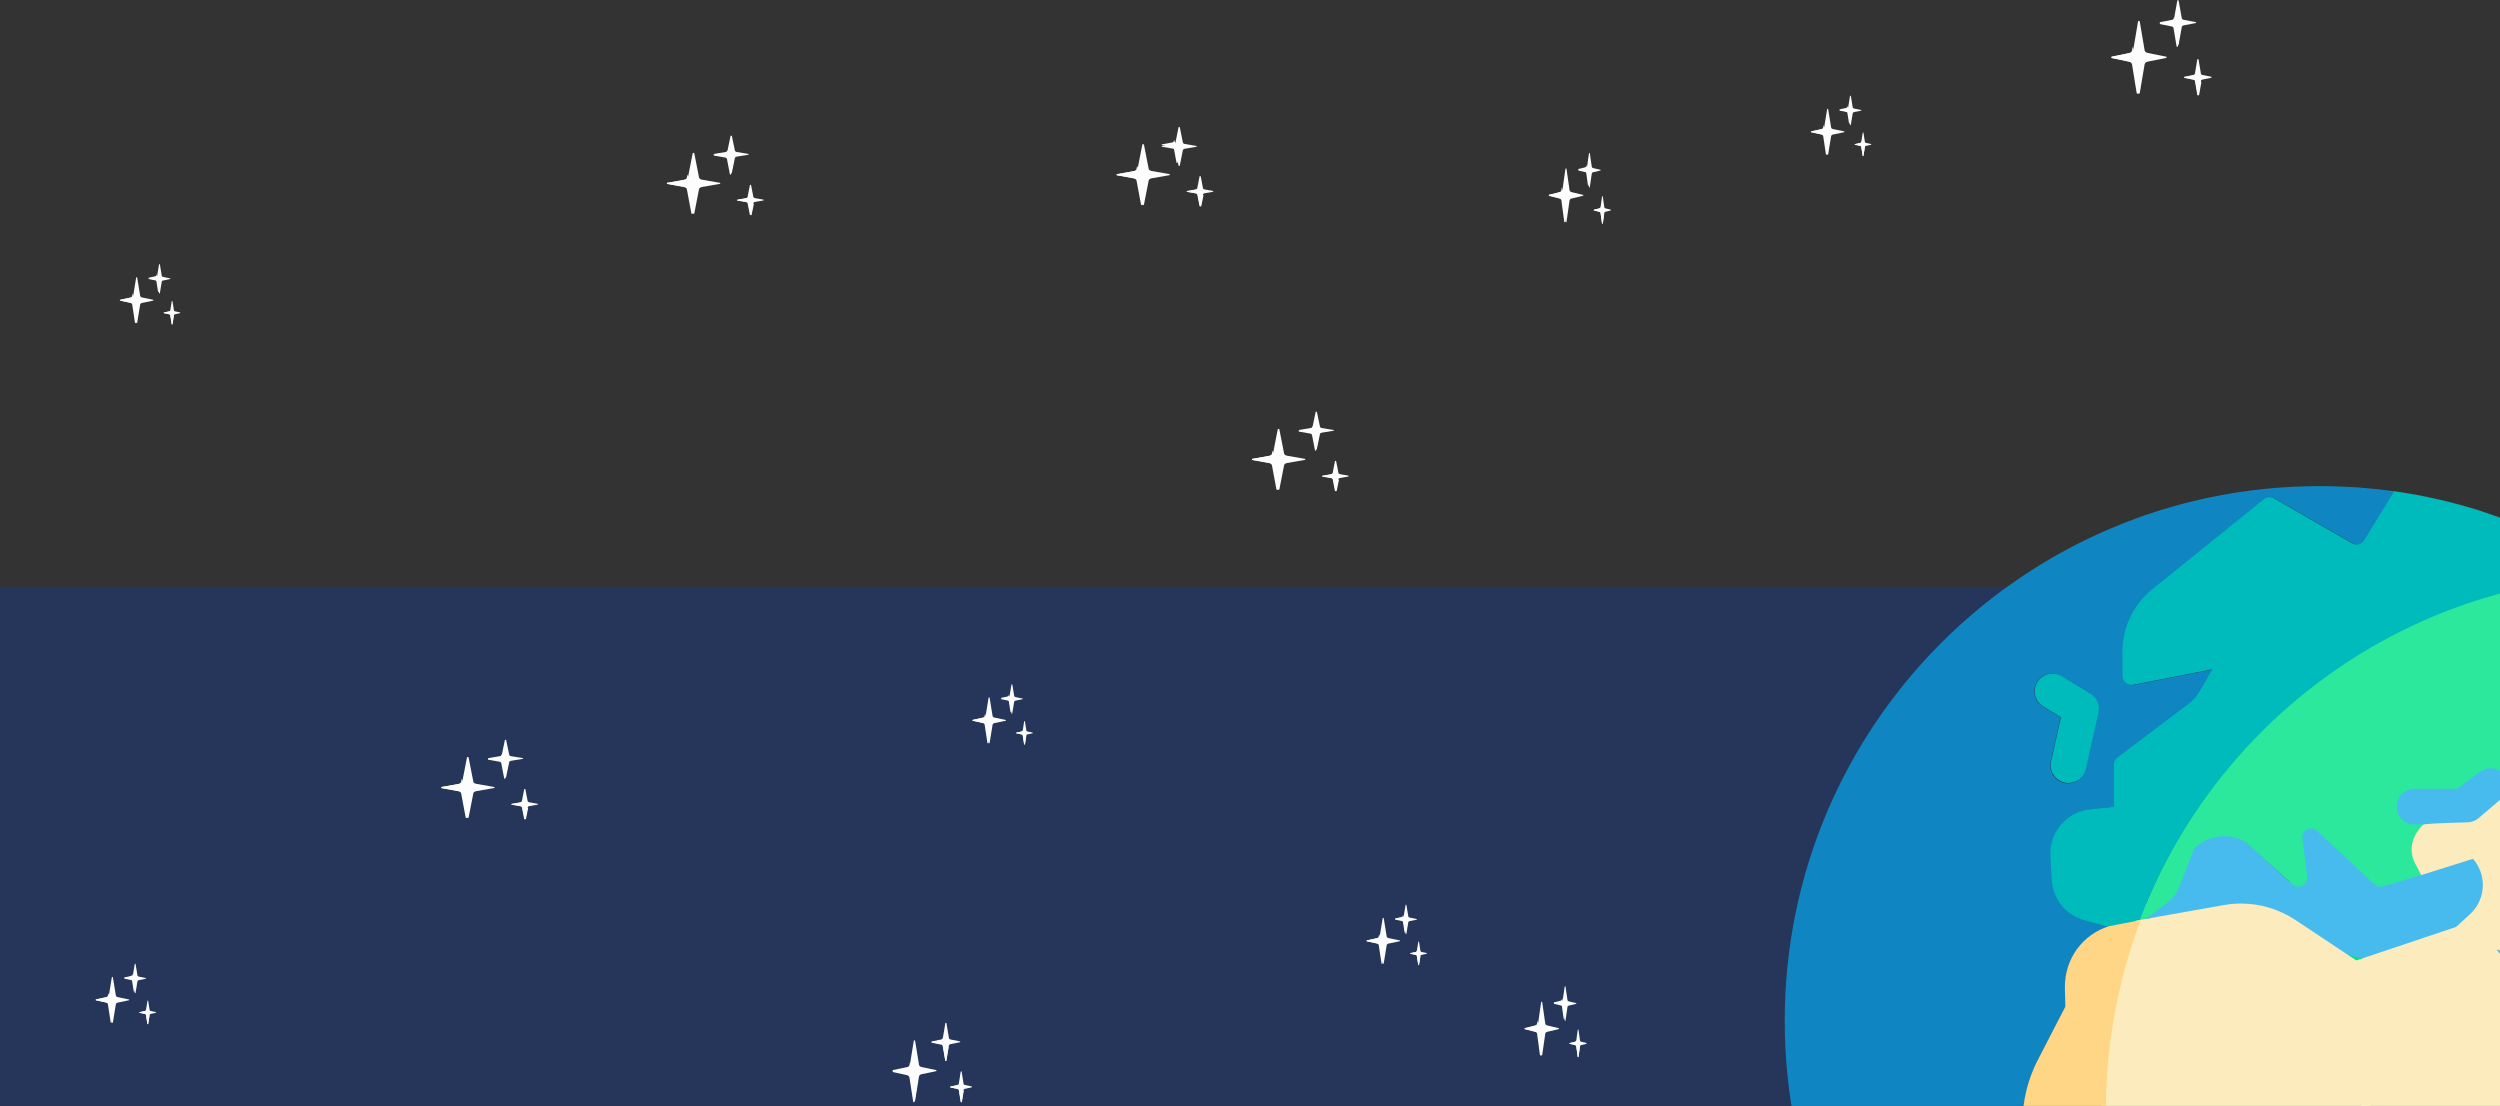 <?xml version="1.0" encoding="UTF-8"?>
<svg width="1440px" height="637px" viewBox="0 0 1440 637" version="1.1" xmlns="http://www.w3.org/2000/svg" xmlns:xlink="http://www.w3.org/1999/xlink">
    <rect x="0" y="0" width="1440" height="637" fill="#333333" stroke="none"/>
    <!-- Generator: Sketch 52.2 (67145) - http://www.bohemiancoding.com/sketch -->
    <title>Group 2</title>
    <desc>Created with Sketch.</desc>
    <defs>
        <polygon id="path-1" points="0 0 56 0 56 46 0 46"></polygon>
        <polygon id="path-3" points="0 0 56 0 56 46 0 46"></polygon>
        <polygon id="path-5" points="0 0 35 0 35 35 0 35"></polygon>
        <polygon id="path-7" points="0 0 46 0 46 46 0 46"></polygon>
        <polygon id="path-9" points="0 0 56 0 56 46 0 46"></polygon>
        <polygon id="path-11" points="0 0 35 0 35 35 0 35"></polygon>
        <polygon id="path-13" points="0 0 56 0 56 46 0 46"></polygon>
        <polygon id="path-15" points="0 0 35 0 35 35 0 35"></polygon>
        <polygon id="path-17" points="0 0 35 0 35 35 0 35"></polygon>
        <polygon id="path-19" points="0 0 35 0 35 35 0 35"></polygon>
        <polygon id="path-21" points="0 0 58 0 58 55 0 55"></polygon>
        <polygon id="path-23" points="0 0 36 0 36 41 0 41"></polygon>
        <polygon id="path-25" points="0 0 47 0 47 54 0 54"></polygon>
        <polygon id="path-27" points="0 0 58 0 58 55 0 55"></polygon>
        <polygon id="path-29" points="0 0 36 0 36 41 0 41"></polygon>
        <polygon id="path-31" points="0 0 36 0 36 41 0 41"></polygon>
    </defs>
    <g id="Games" stroke="none" stroke-width="1" fill="none" fill-rule="evenodd">
        <g id="SR---Home" transform="translate(0, -387)">
            <g id="Group-2" transform="translate(0, 360)">
                <rect id="Rectangle-9" fill="#25365A" x="0" y="365" width="1471" height="362"></rect>
                <g id="Stars" transform="translate(55, 82)">
                    <g id="sparkles" transform="translate(329, 23)">
                        <mask id="mask-2" fill="white">
                            <use xlink:href="#path-1"></use>
                        </mask>
                        <g id="Clip-2"></g>
                        <path d="M18.628,24.183 C18.753,24.821 19.422,25.341 20.317,25.497 L30.535,27.279 C31.013,27.363 31.019,27.836 30.54,27.92 C27.828,28.393 22.801,29.27 20.311,29.704 C19.416,29.86 18.753,30.38 18.628,31.018 L15.919,44.878 C15.845,45.259 15.055,45.259 14.98,44.878 L12.272,31.018 C12.147,30.38 11.484,29.861 10.588,29.704 C8.098,29.27 3.071,28.393 0.359,27.92 C-0.12,27.837 -0.12,27.364 0.359,27.281 C3.071,26.808 8.099,25.931 10.589,25.496 C11.484,25.34 12.147,24.821 12.271,24.183 L14.98,10.323 C15.055,9.941 15.845,9.941 15.919,10.322 C16.762,14.635 18.461,23.329 18.628,24.183" id="Fill-1" fill="#FDFDFD" mask="url(#mask-2)"></path>
                        <path d="M40.426,9.561 C39.828,9.463 39.382,9.136 39.299,8.735 C38.952,7.067 38.037,2.658 37.529,0.209 C37.471,-0.07 36.881,-0.069 36.823,0.21 L35.053,8.735 C34.97,9.136 34.527,9.463 33.929,9.561 C32.328,9.824 29.158,10.344 27.307,10.648 C26.944,10.708 26.944,11.06 27.307,11.12 C29.158,11.424 32.328,11.944 33.929,12.207 C34.527,12.305 34.97,12.632 35.053,13.033 L36.818,21.533 C36.876,21.816 37.475,21.816 37.534,21.533 L39.299,13.033 C39.382,12.632 39.825,12.305 40.423,12.207 C42.022,11.944 45.188,11.424 47.039,11.12 C47.404,11.06 47.399,10.706 47.035,10.647 L40.426,9.561" id="Fill-3" fill="#FDFDFD" mask="url(#mask-2)"></path>
                        <path d="M50.82,36.115 C50.352,36.033 50.003,35.76 49.937,35.425 C49.681,34.107 49.027,30.741 48.62,28.649 C48.565,28.362 47.989,28.367 47.933,28.654 L46.617,35.425 C46.552,35.76 46.205,36.032 45.738,36.114 C44.558,36.321 42.286,36.72 40.817,36.977 C40.463,37.039 40.463,37.4 40.817,37.462 C42.286,37.72 44.557,38.118 45.738,38.325 C46.205,38.407 46.552,38.68 46.617,39.015 L47.933,45.785 C47.989,46.072 48.566,46.072 48.621,45.785 L49.937,39.015 C50.003,38.68 50.349,38.407 50.817,38.325 C51.997,38.118 54.268,37.719 55.737,37.462 C56.091,37.4 56.086,37.039 55.733,36.977 L50.82,36.115" id="Fill-4" fill="#FDFDFD" mask="url(#mask-2)"></path>
                        <path d="M15.114,44.879 L17.379,32.711 C14.923,29.063 13.106,25.277 11.962,22.582 L11.65,24.257 C11.532,24.892 10.903,25.41 10.053,25.566 C7.689,25.999 2.915,26.872 0.341,27.344 C-0.114,27.427 -0.114,27.898 0.341,27.981 C2.915,28.453 7.688,29.326 10.053,29.759 C10.903,29.914 11.532,30.432 11.65,31.068 L14.222,44.879 C14.293,45.259 15.043,45.259 15.114,44.879" id="Fill-5" fill="#FDFDFD" mask="url(#mask-2)"></path>
                        <path d="M34.878,8.364 L34.726,9.154 C34.646,9.568 34.221,9.905 33.648,10.006 C32.113,10.278 29.071,10.815 27.296,11.129 C26.947,11.19 26.947,11.554 27.296,11.615 C29.071,11.929 32.112,12.466 33.648,12.737 C34.221,12.838 34.646,13.176 34.726,13.59 L36.419,22.362 C36.475,22.655 37.049,22.655 37.106,22.362 L38.621,14.512 C36.636,12.421 35.506,10.131 34.878,8.364" id="Fill-6" fill="#FDFDFD" mask="url(#mask-2)"></path>
                        <path d="M46.846,39.099 L48.212,45.787 C48.27,46.071 48.869,46.071 48.927,45.787 L50.207,39.52 C48.285,38.063 47.364,36.322 46.933,35.127 L46.846,35.552 C46.779,35.883 46.419,36.153 45.934,36.234 C44.709,36.438 42.352,36.832 40.827,37.086 C40.46,37.147 40.46,37.504 40.827,37.565 C42.352,37.819 44.709,38.213 45.934,38.417 C46.419,38.498 46.779,38.768 46.846,39.099" id="Fill-7" fill="#FDFDFD" mask="url(#mask-2)"></path>
                    </g>
                    <g id="sparkles" transform="translate(666, 182)">
                        <mask id="mask-4" fill="white">
                            <use xlink:href="#path-3"></use>
                        </mask>
                        <g id="Clip-2"></g>
                        <path d="M18.628,24.183 C18.753,24.821 19.422,25.341 20.317,25.497 L30.535,27.279 C31.013,27.363 31.019,27.836 30.54,27.92 C27.828,28.393 22.801,29.27 20.311,29.704 C19.416,29.86 18.753,30.38 18.628,31.018 L15.919,44.878 C15.845,45.259 15.055,45.259 14.98,44.878 L12.272,31.018 C12.147,30.38 11.484,29.861 10.588,29.704 C8.098,29.27 3.071,28.393 0.359,27.92 C-0.12,27.837 -0.12,27.364 0.359,27.281 C3.071,26.808 8.099,25.931 10.589,25.496 C11.484,25.34 12.147,24.821 12.271,24.183 L14.98,10.323 C15.055,9.941 15.845,9.941 15.919,10.322 C16.762,14.635 18.461,23.329 18.628,24.183" id="Fill-1" fill="#FDFDFD" mask="url(#mask-4)"></path>
                        <path d="M40.426,9.561 C39.828,9.463 39.382,9.136 39.299,8.735 C38.952,7.067 38.037,2.658 37.529,0.209 C37.471,-0.07 36.881,-0.069 36.823,0.21 L35.053,8.735 C34.97,9.136 34.527,9.463 33.929,9.561 C32.328,9.824 29.158,10.344 27.307,10.648 C26.944,10.708 26.944,11.06 27.307,11.12 C29.158,11.424 32.328,11.944 33.929,12.207 C34.527,12.305 34.97,12.632 35.053,13.033 L36.818,21.533 C36.876,21.816 37.475,21.816 37.534,21.533 L39.299,13.033 C39.382,12.632 39.825,12.305 40.423,12.207 C42.022,11.944 45.188,11.424 47.039,11.12 C47.404,11.06 47.399,10.706 47.035,10.647 L40.426,9.561" id="Fill-3" fill="#FDFDFD" mask="url(#mask-4)"></path>
                        <path d="M50.82,36.115 C50.352,36.033 50.003,35.76 49.937,35.425 C49.681,34.107 49.027,30.741 48.62,28.649 C48.565,28.362 47.989,28.367 47.933,28.654 L46.617,35.425 C46.552,35.76 46.205,36.032 45.738,36.114 C44.558,36.321 42.286,36.72 40.817,36.977 C40.463,37.039 40.463,37.4 40.817,37.462 C42.286,37.72 44.557,38.118 45.738,38.325 C46.205,38.407 46.552,38.68 46.617,39.015 L47.933,45.785 C47.989,46.072 48.566,46.072 48.621,45.785 L49.937,39.015 C50.003,38.68 50.349,38.407 50.817,38.325 C51.997,38.118 54.268,37.719 55.737,37.462 C56.091,37.4 56.086,37.039 55.733,36.977 L50.82,36.115" id="Fill-4" fill="#FDFDFD" mask="url(#mask-4)"></path>
                        <path d="M15.114,44.879 L17.379,32.711 C14.923,29.063 13.106,25.277 11.962,22.582 L11.65,24.257 C11.532,24.892 10.903,25.41 10.053,25.566 C7.689,25.999 2.915,26.872 0.341,27.344 C-0.114,27.427 -0.114,27.898 0.341,27.981 C2.915,28.453 7.688,29.326 10.053,29.759 C10.903,29.914 11.532,30.432 11.65,31.068 L14.222,44.879 C14.293,45.259 15.043,45.259 15.114,44.879" id="Fill-5" fill="#FDFDFD" mask="url(#mask-4)"></path>
                        <path d="M34.878,8.364 L34.726,9.154 C34.646,9.568 34.221,9.905 33.648,10.006 C32.113,10.278 29.071,10.815 27.296,11.129 C26.947,11.19 26.947,11.554 27.296,11.615 C29.071,11.929 32.112,12.466 33.648,12.737 C34.221,12.838 34.646,13.176 34.726,13.59 L36.419,22.362 C36.475,22.655 37.049,22.655 37.106,22.362 L38.621,14.512 C36.636,12.421 35.506,10.131 34.878,8.364" id="Fill-6" fill="#FDFDFD" mask="url(#mask-4)"></path>
                        <path d="M46.846,39.099 L48.212,45.787 C48.27,46.071 48.869,46.071 48.927,45.787 L50.207,39.52 C48.285,38.063 47.364,36.322 46.933,35.127 L46.846,35.552 C46.779,35.883 46.419,36.153 45.934,36.234 C44.709,36.438 42.352,36.832 40.827,37.086 C40.46,37.147 40.46,37.504 40.827,37.565 C42.352,37.819 44.709,38.213 45.934,38.417 C46.419,38.498 46.779,38.768 46.846,39.099" id="Fill-7" fill="#FDFDFD" mask="url(#mask-4)"></path>
                    </g>
                    <g id="sparkles" transform="translate(0, 500)">
                        <mask id="mask-6" fill="white">
                            <use xlink:href="#path-5"></use>
                        </mask>
                        <g id="Clip-2"></g>
                        <path d="M11.724,18.34 C11.802,18.821 12.223,19.213 12.786,19.33 L19.217,20.673 C19.518,20.736 19.521,21.093 19.22,21.156 C17.514,21.512 14.35,22.173 12.783,22.5 C12.219,22.617 11.802,23.009 11.723,23.49 L10.019,33.931 C9.972,34.218 9.475,34.218 9.428,33.931 L7.723,23.49 C7.644,23.009 7.227,22.618 6.664,22.5 C5.097,22.173 1.933,21.512 0.226,21.156 C-0.075,21.093 -0.075,20.737 0.226,20.674 C1.933,20.318 5.097,19.657 6.664,19.33 C7.227,19.212 7.644,18.821 7.723,18.34 L9.428,7.899 C9.475,7.611 9.972,7.611 10.019,7.898 C10.549,11.148 11.619,17.697 11.724,18.34" id="Fill-1" fill="#FDFDFD" mask="url(#mask-6)"></path>
                        <path d="M24.876,7.507 C24.503,7.43 24.224,7.173 24.173,6.858 C23.957,5.548 23.386,2.087 23.069,0.164 C23.033,-0.055 22.665,-0.054 22.629,0.165 L21.526,6.858 C21.474,7.173 21.198,7.429 20.825,7.507 C19.828,7.713 17.851,8.122 16.698,8.36 C16.471,8.407 16.471,8.684 16.698,8.731 C17.851,8.969 19.828,9.378 20.825,9.584 C21.198,9.661 21.474,9.918 21.526,10.233 L22.626,16.906 C22.663,17.129 23.036,17.129 23.072,16.906 L24.173,10.232 C24.224,9.918 24.501,9.661 24.873,9.584 C25.87,9.378 27.844,8.97 28.998,8.731 C29.225,8.684 29.222,8.406 28.995,8.359 L24.876,7.507" id="Fill-3" fill="#FDFDFD" mask="url(#mask-6)"></path>
                        <path d="M31.74,27.313 C31.445,27.249 31.226,27.037 31.185,26.776 C31.023,25.751 30.612,23.134 30.356,21.507 C30.321,21.284 29.958,21.288 29.923,21.511 L29.095,26.776 C29.054,27.036 28.836,27.249 28.541,27.312 C27.799,27.473 26.369,27.783 25.445,27.984 C25.222,28.032 25.222,28.312 25.445,28.36 C26.369,28.561 27.799,28.87 28.541,29.031 C28.836,29.095 29.054,29.307 29.095,29.568 L29.923,34.832 C29.958,35.056 30.321,35.056 30.356,34.832 L31.185,29.568 C31.226,29.307 31.444,29.095 31.738,29.031 C32.481,28.87 33.91,28.56 34.834,28.36 C35.057,28.312 35.054,28.031 34.832,27.983 L31.74,27.313" id="Fill-4" fill="#FDFDFD" mask="url(#mask-6)"></path>
                        <path d="M9.3,33.931 L10.694,24.731 C9.183,21.973 8.065,19.111 7.361,17.073 L7.169,18.339 C7.096,18.82 6.709,19.211 6.186,19.329 C4.731,19.656 1.794,20.317 0.21,20.674 C-0.07,20.736 -0.07,21.093 0.21,21.155 C1.794,21.512 4.731,22.172 6.186,22.499 C6.709,22.617 7.096,23.009 7.169,23.489 L8.752,33.931 C8.795,34.218 9.257,34.218 9.3,33.931" id="Fill-5" fill="#FDFDFD" mask="url(#mask-6)"></path>
                        <path d="M21.135,5.976 L21.046,6.545 C20.999,6.843 20.749,7.086 20.412,7.159 C19.511,7.355 17.724,7.742 16.681,7.968 C16.477,8.012 16.477,8.274 16.681,8.318 C17.724,8.544 19.51,8.931 20.412,9.127 C20.749,9.2 20.999,9.443 21.046,9.741 L22.04,16.061 C22.073,16.272 22.41,16.272 22.444,16.061 L23.333,10.405 C22.168,8.899 21.504,7.249 21.135,5.976" id="Fill-6" fill="#FDFDFD" mask="url(#mask-6)"></path>
                        <path d="M29.081,29.582 L29.906,34.833 C29.941,35.056 30.303,35.056 30.338,34.833 L31.111,29.912 C29.95,28.768 29.393,27.401 29.133,26.463 L29.081,26.797 C29.04,27.057 28.823,27.268 28.53,27.332 C27.79,27.493 26.365,27.802 25.444,28.001 C25.222,28.05 25.222,28.329 25.444,28.377 C26.365,28.577 27.79,28.886 28.53,29.046 C28.823,29.11 29.04,29.322 29.081,29.582" id="Fill-7" fill="#FDFDFD" mask="url(#mask-6)"></path>
                    </g>
                    <g id="sparkles" transform="translate(459, 534)">
                        <mask id="mask-8" fill="white">
                            <use xlink:href="#path-7"></use>
                        </mask>
                        <g id="Clip-2"></g>
                        <path d="M15.343,24.288 C15.445,24.922 15.996,25.439 16.733,25.594 L25.149,27.366 C25.543,27.449 25.548,27.92 25.153,28.003 C22.92,28.474 18.779,29.346 16.728,29.777 C15.991,29.933 15.445,30.449 15.342,31.083 L13.111,44.864 C13.05,45.243 12.399,45.243 12.338,44.864 L10.107,31.084 C10.004,30.45 9.458,29.933 8.721,29.778 C6.67,29.346 2.529,28.474 0.296,28.004 C-0.099,27.921 -0.099,27.451 0.296,27.368 C2.529,26.898 6.67,26.026 8.721,25.594 C9.458,25.438 10.004,24.922 10.107,24.288 L12.338,10.507 C12.399,10.128 13.05,10.127 13.111,10.506 C13.806,14.795 15.205,23.439 15.343,24.288" id="Fill-1" fill="#FDFDFD" mask="url(#mask-8)"></path>
                        <path d="M33.5,9.739 C33.009,9.639 32.643,9.305 32.574,8.897 C32.29,7.198 31.539,2.707 31.122,0.213 C31.074,-0.072 30.59,-0.071 30.543,0.214 L29.09,8.897 C29.022,9.305 28.659,9.638 28.168,9.738 C26.855,10.006 24.253,10.536 22.734,10.846 C22.436,10.906 22.436,11.265 22.734,11.326 C24.253,11.635 26.855,12.165 28.168,12.433 C28.659,12.533 29.022,12.866 29.09,13.274 L30.539,21.932 C30.587,22.22 31.078,22.22 31.126,21.932 L32.574,13.274 C32.643,12.865 33.006,12.533 33.497,12.433 C34.809,12.165 37.407,11.636 38.927,11.326 C39.226,11.265 39.222,10.905 38.923,10.844 L33.5,9.739" id="Fill-3" fill="#FDFDFD" mask="url(#mask-8)"></path>
                        <path d="M41.733,35.932 C41.348,35.848 41.06,35.57 41.007,35.229 C40.796,33.886 40.257,30.458 39.922,28.328 C39.876,28.035 39.402,28.041 39.356,28.333 L38.272,35.229 C38.218,35.57 37.933,35.848 37.548,35.931 C36.576,36.142 34.705,36.548 33.495,36.81 C33.204,36.873 33.204,37.241 33.495,37.304 C34.705,37.566 36.576,37.972 37.548,38.183 C37.933,38.266 38.218,38.544 38.272,38.885 L39.356,45.781 C39.402,46.073 39.877,46.073 39.923,45.781 L41.007,38.885 C41.06,38.544 41.346,38.266 41.731,38.182 C42.703,37.972 44.573,37.566 45.783,37.304 C46.075,37.241 46.071,36.873 45.78,36.81 L41.733,35.932" id="Fill-4" fill="#FDFDFD" mask="url(#mask-8)"></path>
                        <path d="M12.767,45.71 L14.681,33.317 C12.606,29.601 11.071,25.745 10.105,23 L9.841,24.706 C9.741,25.353 9.21,25.88 8.492,26.039 C6.495,26.48 2.463,27.37 0.288,27.85 C-0.096,27.935 -0.096,28.415 0.288,28.499 C2.463,28.979 6.495,29.869 8.492,30.31 C9.21,30.468 9.741,30.996 9.841,31.643 L12.014,45.71 C12.074,46.097 12.707,46.097 12.767,45.71" id="Fill-5" fill="#FDFDFD" mask="url(#mask-8)"></path>
                        <path d="M29.137,8.519 L29.008,9.276 C28.94,9.673 28.582,9.996 28.097,10.093 C26.8,10.353 24.231,10.868 22.731,11.169 C22.437,11.228 22.437,11.576 22.731,11.635 C24.231,11.936 26.8,12.451 28.097,12.711 C28.582,12.808 28.94,13.131 29.008,13.528 L30.438,21.938 C30.486,22.218 30.97,22.218 31.018,21.938 L32.298,14.412 C30.622,12.408 29.666,10.213 29.137,8.519" id="Fill-6" fill="#FDFDFD" mask="url(#mask-8)"></path>
                        <path d="M38.381,38.971 L39.489,45.783 C39.536,46.072 40.021,46.072 40.068,45.783 L41.106,39.4 C39.548,37.916 38.801,36.143 38.451,34.926 L38.381,35.359 C38.326,35.696 38.035,35.97 37.641,36.053 C36.648,36.261 34.736,36.662 33.5,36.921 C33.202,36.984 33.202,37.346 33.5,37.409 C34.736,37.668 36.648,38.069 37.641,38.277 C38.035,38.359 38.326,38.634 38.381,38.971" id="Fill-7" fill="#FDFDFD" mask="url(#mask-8)"></path>
                    </g>
                    <g id="sparkles" transform="translate(199, 371)">
                        <mask id="mask-10" fill="white">
                            <use xlink:href="#path-9"></use>
                        </mask>
                        <g id="Clip-2"></g>
                        <path d="M18.628,24.183 C18.753,24.821 19.422,25.341 20.317,25.497 L30.535,27.279 C31.013,27.363 31.019,27.836 30.54,27.92 C27.828,28.393 22.801,29.27 20.311,29.704 C19.416,29.86 18.753,30.38 18.628,31.018 L15.919,44.878 C15.845,45.259 15.055,45.259 14.98,44.878 L12.272,31.018 C12.147,30.38 11.484,29.861 10.588,29.704 C8.098,29.27 3.071,28.393 0.359,27.92 C-0.12,27.837 -0.12,27.364 0.359,27.281 C3.071,26.808 8.099,25.931 10.589,25.496 C11.484,25.34 12.147,24.821 12.271,24.183 L14.98,10.323 C15.055,9.941 15.845,9.941 15.919,10.322 C16.762,14.635 18.461,23.329 18.628,24.183" id="Fill-1" fill="#FDFDFD" mask="url(#mask-10)"></path>
                        <path d="M40.426,9.561 C39.828,9.463 39.382,9.136 39.299,8.735 C38.952,7.067 38.037,2.658 37.529,0.209 C37.471,-0.07 36.881,-0.069 36.823,0.21 L35.053,8.735 C34.97,9.136 34.527,9.463 33.929,9.561 C32.328,9.824 29.158,10.344 27.307,10.648 C26.944,10.708 26.944,11.06 27.307,11.12 C29.158,11.424 32.328,11.944 33.929,12.207 C34.527,12.305 34.97,12.632 35.053,13.033 L36.818,21.533 C36.876,21.816 37.475,21.816 37.534,21.533 L39.299,13.033 C39.382,12.632 39.825,12.305 40.423,12.207 C42.022,11.944 45.188,11.424 47.039,11.12 C47.404,11.06 47.399,10.706 47.035,10.647 L40.426,9.561" id="Fill-3" fill="#FDFDFD" mask="url(#mask-10)"></path>
                        <path d="M50.82,36.115 C50.352,36.033 50.003,35.76 49.937,35.425 C49.681,34.107 49.027,30.741 48.62,28.649 C48.565,28.362 47.989,28.367 47.933,28.654 L46.617,35.425 C46.552,35.76 46.205,36.032 45.738,36.114 C44.558,36.321 42.286,36.72 40.817,36.977 C40.463,37.039 40.463,37.4 40.817,37.462 C42.286,37.72 44.557,38.118 45.738,38.325 C46.205,38.407 46.552,38.68 46.617,39.015 L47.933,45.785 C47.989,46.072 48.566,46.072 48.621,45.785 L49.937,39.015 C50.003,38.68 50.349,38.407 50.817,38.325 C51.997,38.118 54.268,37.719 55.737,37.462 C56.091,37.4 56.086,37.039 55.733,36.977 L50.82,36.115" id="Fill-4" fill="#FDFDFD" mask="url(#mask-10)"></path>
                        <path d="M15.114,44.879 L17.379,32.711 C14.923,29.063 13.106,25.277 11.962,22.582 L11.65,24.257 C11.532,24.892 10.903,25.41 10.053,25.566 C7.689,25.999 2.915,26.872 0.341,27.344 C-0.114,27.427 -0.114,27.898 0.341,27.981 C2.915,28.453 7.688,29.326 10.053,29.759 C10.903,29.914 11.532,30.432 11.65,31.068 L14.222,44.879 C14.293,45.259 15.043,45.259 15.114,44.879" id="Fill-5" fill="#FDFDFD" mask="url(#mask-10)"></path>
                        <path d="M34.878,8.364 L34.726,9.154 C34.646,9.568 34.221,9.905 33.648,10.006 C32.113,10.278 29.071,10.815 27.296,11.129 C26.947,11.19 26.947,11.554 27.296,11.615 C29.071,11.929 32.112,12.466 33.648,12.737 C34.221,12.838 34.646,13.176 34.726,13.59 L36.419,22.362 C36.475,22.655 37.049,22.655 37.106,22.362 L38.621,14.512 C36.636,12.421 35.506,10.131 34.878,8.364" id="Fill-6" fill="#FDFDFD" mask="url(#mask-10)"></path>
                        <path d="M46.846,39.099 L48.212,45.787 C48.27,46.071 48.869,46.071 48.927,45.787 L50.207,39.52 C48.285,38.063 47.364,36.322 46.933,35.127 L46.846,35.552 C46.779,35.883 46.419,36.153 45.934,36.234 C44.709,36.438 42.352,36.832 40.827,37.086 C40.46,37.147 40.46,37.504 40.827,37.565 C42.352,37.819 44.709,38.213 45.934,38.417 C46.419,38.498 46.779,38.768 46.846,39.099" id="Fill-7" fill="#FDFDFD" mask="url(#mask-10)"></path>
                    </g>
                    <g id="sparkles" transform="translate(988, 0)">
                        <mask id="mask-12" fill="white">
                            <use xlink:href="#path-11"></use>
                        </mask>
                        <g id="Clip-2"></g>
                        <path d="M11.724,18.34 C11.802,18.821 12.223,19.213 12.786,19.33 L19.217,20.673 C19.518,20.736 19.521,21.093 19.22,21.156 C17.514,21.512 14.35,22.173 12.783,22.5 C12.219,22.617 11.802,23.009 11.723,23.49 L10.019,33.931 C9.972,34.218 9.475,34.218 9.428,33.931 L7.723,23.49 C7.644,23.009 7.227,22.618 6.664,22.5 C5.097,22.173 1.933,21.512 0.226,21.156 C-0.075,21.093 -0.075,20.737 0.226,20.674 C1.933,20.318 5.097,19.657 6.664,19.33 C7.227,19.212 7.644,18.821 7.723,18.34 L9.428,7.899 C9.475,7.611 9.972,7.611 10.019,7.898 C10.549,11.148 11.619,17.697 11.724,18.34" id="Fill-1" fill="#FDFDFD" mask="url(#mask-12)"></path>
                        <path d="M24.876,7.507 C24.503,7.43 24.224,7.173 24.173,6.858 C23.957,5.548 23.386,2.087 23.069,0.164 C23.033,-0.055 22.665,-0.054 22.629,0.165 L21.526,6.858 C21.474,7.173 21.198,7.429 20.825,7.507 C19.828,7.713 17.851,8.122 16.698,8.36 C16.471,8.407 16.471,8.684 16.698,8.731 C17.851,8.969 19.828,9.378 20.825,9.584 C21.198,9.661 21.474,9.918 21.526,10.233 L22.626,16.906 C22.663,17.129 23.036,17.129 23.072,16.906 L24.173,10.232 C24.224,9.918 24.501,9.661 24.873,9.584 C25.87,9.378 27.844,8.97 28.998,8.731 C29.225,8.684 29.222,8.406 28.995,8.359 L24.876,7.507" id="Fill-3" fill="#FDFDFD" mask="url(#mask-12)"></path>
                        <path d="M31.74,27.313 C31.445,27.249 31.226,27.037 31.185,26.776 C31.023,25.751 30.612,23.134 30.356,21.507 C30.321,21.284 29.958,21.288 29.923,21.511 L29.095,26.776 C29.054,27.036 28.836,27.249 28.541,27.312 C27.799,27.473 26.369,27.783 25.445,27.984 C25.222,28.032 25.222,28.312 25.445,28.36 C26.369,28.561 27.799,28.87 28.541,29.031 C28.836,29.095 29.054,29.307 29.095,29.568 L29.923,34.832 C29.958,35.056 30.321,35.056 30.356,34.832 L31.185,29.568 C31.226,29.307 31.444,29.095 31.738,29.031 C32.481,28.87 33.91,28.56 34.834,28.36 C35.057,28.312 35.054,28.031 34.832,27.983 L31.74,27.313" id="Fill-4" fill="#FDFDFD" mask="url(#mask-12)"></path>
                        <path d="M9.3,33.931 L10.694,24.731 C9.183,21.973 8.065,19.111 7.361,17.073 L7.169,18.339 C7.096,18.82 6.709,19.211 6.186,19.329 C4.731,19.656 1.794,20.317 0.21,20.674 C-0.07,20.736 -0.07,21.093 0.21,21.155 C1.794,21.512 4.731,22.172 6.186,22.499 C6.709,22.617 7.096,23.009 7.169,23.489 L8.752,33.931 C8.795,34.218 9.257,34.218 9.3,33.931" id="Fill-5" fill="#FDFDFD" mask="url(#mask-12)"></path>
                        <path d="M21.135,5.976 L21.046,6.545 C20.999,6.843 20.749,7.086 20.412,7.159 C19.511,7.355 17.724,7.742 16.681,7.968 C16.477,8.012 16.477,8.274 16.681,8.318 C17.724,8.544 19.51,8.931 20.412,9.127 C20.749,9.2 20.999,9.443 21.046,9.741 L22.04,16.061 C22.073,16.272 22.41,16.272 22.444,16.061 L23.333,10.405 C22.168,8.899 21.504,7.249 21.135,5.976" id="Fill-6" fill="#FDFDFD" mask="url(#mask-12)"></path>
                        <path d="M29.081,29.582 L29.906,34.833 C29.941,35.056 30.303,35.056 30.338,34.833 L31.111,29.912 C29.95,28.768 29.393,27.401 29.133,26.463 L29.081,26.797 C29.04,27.057 28.823,27.268 28.53,27.332 C27.79,27.493 26.365,27.802 25.444,28.001 C25.222,28.05 25.222,28.329 25.444,28.377 C26.365,28.577 27.79,28.886 28.53,29.046 C28.823,29.11 29.04,29.322 29.081,29.582" id="Fill-7" fill="#FDFDFD" mask="url(#mask-12)"></path>
                    </g>
                    <g id="sparkles" transform="translate(588, 18)">
                        <mask id="mask-14" fill="white">
                            <use xlink:href="#path-13"></use>
                        </mask>
                        <g id="Clip-2"></g>
                        <path d="M18.628,24.183 C18.753,24.821 19.422,25.341 20.317,25.497 L30.535,27.279 C31.013,27.363 31.019,27.836 30.54,27.92 C27.828,28.393 22.801,29.27 20.311,29.704 C19.416,29.86 18.753,30.38 18.628,31.018 L15.919,44.878 C15.845,45.259 15.055,45.259 14.98,44.878 L12.272,31.018 C12.147,30.38 11.484,29.861 10.588,29.704 C8.098,29.27 3.071,28.393 0.359,27.92 C-0.12,27.837 -0.12,27.364 0.359,27.281 C3.071,26.808 8.099,25.931 10.589,25.496 C11.484,25.34 12.147,24.821 12.271,24.183 L14.98,10.323 C15.055,9.941 15.845,9.941 15.919,10.322 C16.762,14.635 18.461,23.329 18.628,24.183" id="Fill-1" fill="#FDFDFD" mask="url(#mask-14)"></path>
                        <path d="M39.461,9.929 C38.863,9.827 38.416,9.487 38.333,9.071 C37.987,7.338 37.071,2.76 36.563,0.217 C36.505,-0.073 35.915,-0.072 35.857,0.218 L34.087,9.071 C34.004,9.487 33.561,9.827 32.963,9.929 C31.363,10.202 28.192,10.742 26.341,11.058 C25.978,11.12 25.978,11.485 26.341,11.547 C28.192,11.863 31.363,12.404 32.963,12.676 C33.561,12.778 34.004,13.118 34.087,13.534 L35.852,22.361 C35.911,22.655 36.509,22.655 36.568,22.361 L38.333,13.534 C38.416,13.117 38.859,12.778 39.457,12.676 C41.056,12.404 44.222,11.864 46.074,11.548 C46.438,11.486 46.434,11.118 46.069,11.056 L39.461,9.929" id="Fill-3" fill="#FDFDFD" mask="url(#mask-14)"></path>
                        <path d="M50.82,36.115 C50.352,36.033 50.003,35.76 49.937,35.425 C49.681,34.107 49.027,30.741 48.62,28.649 C48.565,28.362 47.989,28.367 47.933,28.654 L46.617,35.425 C46.552,35.76 46.205,36.032 45.738,36.114 C44.558,36.321 42.286,36.72 40.817,36.977 C40.463,37.039 40.463,37.4 40.817,37.462 C42.286,37.72 44.557,38.118 45.738,38.325 C46.205,38.407 46.552,38.68 46.617,39.015 L47.933,45.785 C47.989,46.072 48.566,46.072 48.621,45.785 L49.937,39.015 C50.003,38.68 50.349,38.407 50.817,38.325 C51.997,38.118 54.268,37.719 55.737,37.462 C56.091,37.4 56.086,37.039 55.733,36.977 L50.82,36.115" id="Fill-4" fill="#FDFDFD" mask="url(#mask-14)"></path>
                        <path d="M15.114,44.879 L17.379,32.711 C14.923,29.063 13.106,25.277 11.962,22.582 L11.65,24.257 C11.532,24.892 10.903,25.41 10.053,25.566 C7.689,25.999 2.915,26.872 0.341,27.344 C-0.114,27.427 -0.114,27.898 0.341,27.981 C2.915,28.453 7.688,29.326 10.053,29.759 C10.903,29.914 11.532,30.432 11.65,31.068 L14.222,44.879 C14.293,45.259 15.043,45.259 15.114,44.879" id="Fill-5" fill="#FDFDFD" mask="url(#mask-14)"></path>
                        <path d="M33.259,7.527 L33.119,8.271 C33.046,8.66 32.657,8.978 32.131,9.073 C30.724,9.329 27.936,9.834 26.309,10.13 C25.989,10.188 25.989,10.53 26.309,10.588 C27.936,10.883 30.724,11.388 32.131,11.644 C32.657,11.739 33.046,12.056 33.119,12.446 L34.671,20.703 C34.723,20.978 35.249,20.978 35.301,20.703 L36.69,13.314 C34.871,11.346 33.834,9.191 33.259,7.527" id="Fill-6" fill="#FDFDFD" mask="url(#mask-14)"></path>
                        <path d="M46.846,39.099 L48.212,45.787 C48.27,46.071 48.869,46.071 48.927,45.787 L50.207,39.52 C48.285,38.063 47.364,36.322 46.933,35.127 L46.846,35.552 C46.779,35.883 46.419,36.153 45.934,36.234 C44.709,36.438 42.352,36.832 40.827,37.086 C40.46,37.147 40.46,37.504 40.827,37.565 C42.352,37.819 44.709,38.213 45.934,38.417 C46.419,38.498 46.779,38.768 46.846,39.099" id="Fill-7" fill="#FDFDFD" mask="url(#mask-14)"></path>
                    </g>
                    <g id="sparkles" transform="translate(14, 97)">
                        <mask id="mask-16" fill="white">
                            <use xlink:href="#path-15"></use>
                        </mask>
                        <g id="Clip-2"></g>
                        <path d="M11.724,18.34 C11.802,18.821 12.223,19.213 12.786,19.33 L19.217,20.673 C19.518,20.736 19.521,21.093 19.22,21.156 C17.514,21.512 14.35,22.173 12.783,22.5 C12.219,22.617 11.802,23.009 11.723,23.49 L10.019,33.931 C9.972,34.218 9.475,34.218 9.428,33.931 L7.723,23.49 C7.644,23.009 7.227,22.618 6.664,22.5 C5.097,22.173 1.933,21.512 0.226,21.156 C-0.075,21.093 -0.075,20.737 0.226,20.674 C1.933,20.318 5.097,19.657 6.664,19.33 C7.227,19.212 7.644,18.821 7.723,18.34 L9.428,7.899 C9.475,7.611 9.972,7.611 10.019,7.898 C10.549,11.148 11.619,17.697 11.724,18.34" id="Fill-1" fill="#FDFDFD" mask="url(#mask-16)"></path>
                        <path d="M24.876,7.507 C24.503,7.43 24.224,7.173 24.173,6.858 C23.957,5.548 23.386,2.087 23.069,0.164 C23.033,-0.055 22.665,-0.054 22.629,0.165 L21.526,6.858 C21.474,7.173 21.198,7.429 20.825,7.507 C19.828,7.713 17.851,8.122 16.698,8.36 C16.471,8.407 16.471,8.684 16.698,8.731 C17.851,8.969 19.828,9.378 20.825,9.584 C21.198,9.661 21.474,9.918 21.526,10.233 L22.626,16.906 C22.663,17.129 23.036,17.129 23.072,16.906 L24.173,10.232 C24.224,9.918 24.501,9.661 24.873,9.584 C25.87,9.378 27.844,8.97 28.998,8.731 C29.225,8.684 29.222,8.406 28.995,8.359 L24.876,7.507" id="Fill-3" fill="#FDFDFD" mask="url(#mask-16)"></path>
                        <path d="M31.74,27.313 C31.445,27.249 31.226,27.037 31.185,26.776 C31.023,25.751 30.612,23.134 30.356,21.507 C30.321,21.284 29.958,21.288 29.923,21.511 L29.095,26.776 C29.054,27.036 28.836,27.249 28.541,27.312 C27.799,27.473 26.369,27.783 25.445,27.984 C25.222,28.032 25.222,28.312 25.445,28.36 C26.369,28.561 27.799,28.87 28.541,29.031 C28.836,29.095 29.054,29.307 29.095,29.568 L29.923,34.832 C29.958,35.056 30.321,35.056 30.356,34.832 L31.185,29.568 C31.226,29.307 31.444,29.095 31.738,29.031 C32.481,28.87 33.91,28.56 34.834,28.36 C35.057,28.312 35.054,28.031 34.832,27.983 L31.74,27.313" id="Fill-4" fill="#FDFDFD" mask="url(#mask-16)"></path>
                        <path d="M9.3,33.931 L10.694,24.731 C9.183,21.973 8.065,19.111 7.361,17.073 L7.169,18.339 C7.096,18.82 6.709,19.211 6.186,19.329 C4.731,19.656 1.794,20.317 0.21,20.674 C-0.07,20.736 -0.07,21.093 0.21,21.155 C1.794,21.512 4.731,22.172 6.186,22.499 C6.709,22.617 7.096,23.009 7.169,23.489 L8.752,33.931 C8.795,34.218 9.257,34.218 9.3,33.931" id="Fill-5" fill="#FDFDFD" mask="url(#mask-16)"></path>
                        <path d="M21.135,5.976 L21.046,6.545 C20.999,6.843 20.749,7.086 20.412,7.159 C19.511,7.355 17.724,7.742 16.681,7.968 C16.477,8.012 16.477,8.274 16.681,8.318 C17.724,8.544 19.51,8.931 20.412,9.127 C20.749,9.2 20.999,9.443 21.046,9.741 L22.04,16.061 C22.073,16.272 22.41,16.272 22.444,16.061 L23.333,10.405 C22.168,8.899 21.504,7.249 21.135,5.976" id="Fill-6" fill="#FDFDFD" mask="url(#mask-16)"></path>
                        <path d="M29.081,29.582 L29.906,34.833 C29.941,35.056 30.303,35.056 30.338,34.833 L31.111,29.912 C29.95,28.768 29.393,27.401 29.133,26.463 L29.081,26.797 C29.04,27.057 28.823,27.268 28.53,27.332 C27.79,27.493 26.365,27.802 25.444,28.001 C25.222,28.05 25.222,28.329 25.444,28.377 C26.365,28.577 27.79,28.886 28.53,29.046 C28.823,29.11 29.04,29.322 29.081,29.582" id="Fill-7" fill="#FDFDFD" mask="url(#mask-16)"></path>
                    </g>
                    <g id="sparkles" transform="translate(505, 339)">
                        <mask id="mask-18" fill="white">
                            <use xlink:href="#path-17"></use>
                        </mask>
                        <g id="Clip-2"></g>
                        <path d="M11.724,18.34 C11.802,18.821 12.223,19.213 12.786,19.33 L19.217,20.673 C19.518,20.736 19.521,21.093 19.22,21.156 C17.514,21.512 14.35,22.173 12.783,22.5 C12.219,22.617 11.802,23.009 11.723,23.49 L10.019,33.931 C9.972,34.218 9.475,34.218 9.428,33.931 L7.723,23.49 C7.644,23.009 7.227,22.618 6.664,22.5 C5.097,22.173 1.933,21.512 0.226,21.156 C-0.075,21.093 -0.075,20.737 0.226,20.674 C1.933,20.318 5.097,19.657 6.664,19.33 C7.227,19.212 7.644,18.821 7.723,18.34 L9.428,7.899 C9.475,7.611 9.972,7.611 10.019,7.898 C10.549,11.148 11.619,17.697 11.724,18.34" id="Fill-1" fill="#FDFDFD" mask="url(#mask-18)"></path>
                        <path d="M24.876,7.507 C24.503,7.43 24.224,7.173 24.173,6.858 C23.957,5.548 23.386,2.087 23.069,0.164 C23.033,-0.055 22.665,-0.054 22.629,0.165 L21.526,6.858 C21.474,7.173 21.198,7.429 20.825,7.507 C19.828,7.713 17.851,8.122 16.698,8.36 C16.471,8.407 16.471,8.684 16.698,8.731 C17.851,8.969 19.828,9.378 20.825,9.584 C21.198,9.661 21.474,9.918 21.526,10.233 L22.626,16.906 C22.663,17.129 23.036,17.129 23.072,16.906 L24.173,10.232 C24.224,9.918 24.501,9.661 24.873,9.584 C25.87,9.378 27.844,8.97 28.998,8.731 C29.225,8.684 29.222,8.406 28.995,8.359 L24.876,7.507" id="Fill-3" fill="#FDFDFD" mask="url(#mask-18)"></path>
                        <path d="M31.74,27.313 C31.445,27.249 31.226,27.037 31.185,26.776 C31.023,25.751 30.612,23.134 30.356,21.507 C30.321,21.284 29.958,21.288 29.923,21.511 L29.095,26.776 C29.054,27.036 28.836,27.249 28.541,27.312 C27.799,27.473 26.369,27.783 25.445,27.984 C25.222,28.032 25.222,28.312 25.445,28.36 C26.369,28.561 27.799,28.87 28.541,29.031 C28.836,29.095 29.054,29.307 29.095,29.568 L29.923,34.832 C29.958,35.056 30.321,35.056 30.356,34.832 L31.185,29.568 C31.226,29.307 31.444,29.095 31.738,29.031 C32.481,28.87 33.91,28.56 34.834,28.36 C35.057,28.312 35.054,28.031 34.832,27.983 L31.74,27.313" id="Fill-4" fill="#FDFDFD" mask="url(#mask-18)"></path>
                        <path d="M9.3,33.931 L10.694,24.731 C9.183,21.973 8.065,19.111 7.361,17.073 L7.169,18.339 C7.096,18.82 6.709,19.211 6.186,19.329 C4.731,19.656 1.794,20.317 0.21,20.674 C-0.07,20.736 -0.07,21.093 0.21,21.155 C1.794,21.512 4.731,22.172 6.186,22.499 C6.709,22.617 7.096,23.009 7.169,23.489 L8.752,33.931 C8.795,34.218 9.257,34.218 9.3,33.931" id="Fill-5" fill="#FDFDFD" mask="url(#mask-18)"></path>
                        <path d="M21.135,5.976 L21.046,6.545 C20.999,6.843 20.749,7.086 20.412,7.159 C19.511,7.355 17.724,7.742 16.681,7.968 C16.477,8.012 16.477,8.274 16.681,8.318 C17.724,8.544 19.51,8.931 20.412,9.127 C20.749,9.2 20.999,9.443 21.046,9.741 L22.04,16.061 C22.073,16.272 22.41,16.272 22.444,16.061 L23.333,10.405 C22.168,8.899 21.504,7.249 21.135,5.976" id="Fill-6" fill="#FDFDFD" mask="url(#mask-18)"></path>
                        <path d="M29.081,29.582 L29.906,34.833 C29.941,35.056 30.303,35.056 30.338,34.833 L31.111,29.912 C29.95,28.768 29.393,27.401 29.133,26.463 L29.081,26.797 C29.04,27.057 28.823,27.268 28.53,27.332 C27.79,27.493 26.365,27.802 25.444,28.001 C25.222,28.05 25.222,28.329 25.444,28.377 C26.365,28.577 27.79,28.886 28.53,29.046 C28.823,29.11 29.04,29.322 29.081,29.582" id="Fill-7" fill="#FDFDFD" mask="url(#mask-18)"></path>
                    </g>
                    <g id="sparkles" transform="translate(732, 466)">
                        <mask id="mask-20" fill="white">
                            <use xlink:href="#path-19"></use>
                        </mask>
                        <g id="Clip-2"></g>
                        <path d="M11.724,18.34 C11.802,18.821 12.223,19.213 12.786,19.33 L19.217,20.673 C19.518,20.736 19.521,21.093 19.22,21.156 C17.514,21.512 14.35,22.173 12.783,22.5 C12.219,22.617 11.802,23.009 11.723,23.49 L10.019,33.931 C9.972,34.218 9.475,34.218 9.428,33.931 L7.723,23.49 C7.644,23.009 7.227,22.618 6.664,22.5 C5.097,22.173 1.933,21.512 0.226,21.156 C-0.075,21.093 -0.075,20.737 0.226,20.674 C1.933,20.318 5.097,19.657 6.664,19.33 C7.227,19.212 7.644,18.821 7.723,18.34 L9.428,7.899 C9.475,7.611 9.972,7.611 10.019,7.898 C10.549,11.148 11.619,17.697 11.724,18.34" id="Fill-1" fill="#FDFDFD" mask="url(#mask-20)"></path>
                        <path d="M24.876,7.507 C24.503,7.43 24.224,7.173 24.173,6.858 C23.957,5.548 23.386,2.087 23.069,0.164 C23.033,-0.055 22.665,-0.054 22.629,0.165 L21.526,6.858 C21.474,7.173 21.198,7.429 20.825,7.507 C19.828,7.713 17.851,8.122 16.698,8.36 C16.471,8.407 16.471,8.684 16.698,8.731 C17.851,8.969 19.828,9.378 20.825,9.584 C21.198,9.661 21.474,9.918 21.526,10.233 L22.626,16.906 C22.663,17.129 23.036,17.129 23.072,16.906 L24.173,10.232 C24.224,9.918 24.501,9.661 24.873,9.584 C25.87,9.378 27.844,8.97 28.998,8.731 C29.225,8.684 29.222,8.406 28.995,8.359 L24.876,7.507" id="Fill-3" fill="#FDFDFD" mask="url(#mask-20)"></path>
                        <path d="M31.74,27.313 C31.445,27.249 31.226,27.037 31.185,26.776 C31.023,25.751 30.612,23.134 30.356,21.507 C30.321,21.284 29.958,21.288 29.923,21.511 L29.095,26.776 C29.054,27.036 28.836,27.249 28.541,27.312 C27.799,27.473 26.369,27.783 25.445,27.984 C25.222,28.032 25.222,28.312 25.445,28.36 C26.369,28.561 27.799,28.87 28.541,29.031 C28.836,29.095 29.054,29.307 29.095,29.568 L29.923,34.832 C29.958,35.056 30.321,35.056 30.356,34.832 L31.185,29.568 C31.226,29.307 31.444,29.095 31.738,29.031 C32.481,28.87 33.91,28.56 34.834,28.36 C35.057,28.312 35.054,28.031 34.832,27.983 L31.74,27.313" id="Fill-4" fill="#FDFDFD" mask="url(#mask-20)"></path>
                        <path d="M9.3,33.931 L10.694,24.731 C9.183,21.973 8.065,19.111 7.361,17.073 L7.169,18.339 C7.096,18.82 6.709,19.211 6.186,19.329 C4.731,19.656 1.794,20.317 0.21,20.674 C-0.07,20.736 -0.07,21.093 0.21,21.155 C1.794,21.512 4.731,22.172 6.186,22.499 C6.709,22.617 7.096,23.009 7.169,23.489 L8.752,33.931 C8.795,34.218 9.257,34.218 9.3,33.931" id="Fill-5" fill="#FDFDFD" mask="url(#mask-20)"></path>
                        <path d="M21.135,5.976 L21.046,6.545 C20.999,6.843 20.749,7.086 20.412,7.159 C19.511,7.355 17.724,7.742 16.681,7.968 C16.477,8.012 16.477,8.274 16.681,8.318 C17.724,8.544 19.51,8.931 20.412,9.127 C20.749,9.2 20.999,9.443 21.046,9.741 L22.04,16.061 C22.073,16.272 22.41,16.272 22.444,16.061 L23.333,10.405 C22.168,8.899 21.504,7.249 21.135,5.976" id="Fill-6" fill="#FDFDFD" mask="url(#mask-20)"></path>
                        <path d="M29.081,29.582 L29.906,34.833 C29.941,35.056 30.303,35.056 30.338,34.833 L31.111,29.912 C29.95,28.768 29.393,27.401 29.133,26.463 L29.081,26.797 C29.04,27.057 28.823,27.268 28.53,27.332 C27.79,27.493 26.365,27.802 25.444,28.001 C25.222,28.05 25.222,28.329 25.444,28.377 C26.365,28.577 27.79,28.886 28.53,29.046 C28.823,29.11 29.04,29.322 29.081,29.582" id="Fill-7" fill="#FDFDFD" mask="url(#mask-20)"></path>
                    </g>
                </g>
                <g id="Stars" transform="translate(878, 0)">
                    <g id="sparkles" transform="translate(338, 27)">
                        <mask id="mask-22" fill="white">
                            <use xlink:href="#path-21"></use>
                        </mask>
                        <g id="Clip-2"></g>
                        <path d="M19.294,28.914 C19.423,29.677 20.115,30.299 21.042,30.486 L31.625,32.617 C32.121,32.717 32.127,33.283 31.631,33.383 C28.822,33.948 23.615,34.997 21.036,35.516 C20.109,35.703 19.423,36.324 19.293,37.087 L16.488,53.658 C16.411,54.114 15.593,54.114 15.515,53.658 L12.71,37.087 C12.581,36.324 11.894,35.703 10.967,35.516 C8.388,34.997 3.18,33.949 0.372,33.383 C-0.124,33.283 -0.124,32.718 0.372,32.618 C3.181,32.053 8.388,31.004 10.967,30.485 C11.894,30.298 12.581,29.677 12.71,28.914 L15.515,12.342 C15.593,11.887 16.411,11.886 16.488,12.341 C17.361,17.499 19.121,27.893 19.294,28.914" id="Fill-1" fill="#FDFDFD" mask="url(#mask-22)"></path>
                        <path d="M41.87,11.432 C41.251,11.315 40.788,10.924 40.702,10.444 C40.343,8.449 39.395,3.178 38.869,0.25 C38.809,-0.084 38.198,-0.083 38.138,0.251 L36.305,10.444 C36.218,10.923 35.76,11.314 35.141,11.431 C33.483,11.746 30.199,12.368 28.282,12.732 C27.906,12.803 27.906,13.224 28.282,13.295 C30.199,13.659 33.483,14.281 35.14,14.595 C35.76,14.712 36.218,15.103 36.305,15.583 L38.132,25.746 C38.193,26.085 38.813,26.085 38.874,25.746 L40.702,15.583 C40.788,15.103 41.247,14.712 41.866,14.595 C43.523,14.281 46.802,13.659 48.719,13.296 C49.097,13.224 49.092,12.801 48.714,12.73 L41.87,11.432" id="Fill-3" fill="#FDFDFD" mask="url(#mask-22)"></path>
                        <path d="M52.635,43.181 C52.15,43.083 51.788,42.756 51.721,42.356 C51.456,40.78 50.778,36.755 50.357,34.255 C50.299,33.911 49.702,33.917 49.645,34.261 L48.282,42.355 C48.214,42.756 47.855,43.082 47.371,43.18 C46.149,43.428 43.796,43.904 42.275,44.212 C41.908,44.286 41.908,44.717 42.275,44.791 C43.796,45.099 46.149,45.576 47.371,45.823 C47.855,45.921 48.214,46.247 48.282,46.648 L49.645,54.742 C49.702,55.086 50.3,55.086 50.358,54.742 L51.721,46.648 C51.788,46.247 52.147,45.921 52.631,45.823 C53.854,45.575 56.206,45.099 57.727,44.791 C58.094,44.717 58.089,44.285 57.723,44.211 L52.635,43.181" id="Fill-4" fill="#FDFDFD" mask="url(#mask-22)"></path>
                        <path d="M15.653,53.659 L18,39.111 C15.455,34.749 13.574,30.223 12.389,27 L12.066,29.002 C11.944,29.762 11.292,30.381 10.412,30.568 C7.964,31.085 3.02,32.13 0.353,32.694 C-0.118,32.793 -0.118,33.356 0.353,33.456 C3.02,34.019 7.963,35.064 10.412,35.581 C11.292,35.767 11.944,36.386 12.067,37.146 L14.73,53.659 C14.803,54.114 15.58,54.114 15.653,53.659" id="Fill-5" fill="#FDFDFD" mask="url(#mask-22)"></path>
                        <path d="M36.124,10 L35.966,10.945 C35.883,11.44 35.443,11.843 34.85,11.964 C33.259,12.288 30.109,12.931 28.271,13.306 C27.91,13.38 27.91,13.814 28.271,13.888 C30.109,14.263 33.259,14.905 34.849,15.229 C35.443,15.35 35.883,15.754 35.966,16.248 L37.719,26.738 C37.778,27.087 38.372,27.087 38.431,26.738 L40,17.351 C37.945,14.851 36.774,12.113 36.124,10" id="Fill-6" fill="#FDFDFD" mask="url(#mask-22)"></path>
                        <path d="M48.519,46.749 L49.934,54.746 C49.994,55.085 50.614,55.085 50.674,54.746 L52,47.252 C50.009,45.51 49.055,43.428 48.609,42 L48.519,42.508 C48.449,42.904 48.077,43.226 47.575,43.323 C46.306,43.567 43.864,44.038 42.285,44.342 C41.905,44.415 41.905,44.841 42.285,44.915 C43.864,45.219 46.306,45.689 47.574,45.934 C48.077,46.03 48.449,46.353 48.519,46.749" id="Fill-7" fill="#FDFDFD" mask="url(#mask-22)"></path>
                    </g>
                    <g id="sparkles" transform="translate(0, 595)">
                        <mask id="mask-24" fill="white">
                            <use xlink:href="#path-23"></use>
                        </mask>
                        <g id="Clip-2"></g>
                        <path d="M12.059,21.484 C12.139,22.047 12.572,22.506 13.151,22.644 L19.766,24.217 C20.076,24.291 20.079,24.709 19.769,24.782 C18.014,25.2 14.76,25.974 13.148,26.357 C12.568,26.495 12.139,26.953 12.058,27.516 L10.305,39.748 C10.257,40.084 9.745,40.084 9.697,39.748 L7.944,27.517 C7.863,26.954 7.434,26.495 6.854,26.357 C5.242,25.974 1.988,25.2 0.232,24.783 C-0.077,24.709 -0.077,24.292 0.232,24.218 C1.988,23.801 5.243,23.027 6.854,22.643 C7.434,22.506 7.863,22.047 7.944,21.484 L9.697,9.253 C9.745,8.916 10.257,8.915 10.305,9.252 C10.851,13.059 11.95,20.731 12.059,21.484" id="Fill-1" fill="#FDFDFD" mask="url(#mask-24)"></path>
                        <path d="M25.586,8.794 C25.203,8.704 24.917,8.403 24.863,8.034 C24.641,6.499 24.054,2.444 23.728,0.192 C23.691,-0.065 23.313,-0.064 23.276,0.193 L22.141,8.034 C22.088,8.403 21.804,8.703 21.42,8.793 C20.394,9.035 18.361,9.514 17.175,9.794 C16.942,9.849 16.942,10.172 17.175,10.227 C18.361,10.507 20.394,10.985 21.42,11.227 C21.804,11.317 22.088,11.618 22.141,11.987 L23.272,19.804 C23.31,20.065 23.694,20.065 23.732,19.804 L24.863,11.987 C24.917,11.618 25.201,11.317 25.584,11.227 C26.609,10.985 28.639,10.507 29.826,10.228 C30.06,10.173 30.057,9.847 29.823,9.792 L25.586,8.794" id="Fill-3" fill="#FDFDFD" mask="url(#mask-24)"></path>
                        <path d="M32.647,31.995 C32.344,31.92 32.118,31.671 32.076,31.366 C31.91,30.165 31.486,27.099 31.223,25.194 C31.187,24.932 30.814,24.937 30.778,25.199 L29.926,31.366 C29.884,31.671 29.66,31.92 29.357,31.995 C28.593,32.183 27.123,32.546 26.172,32.781 C25.943,32.837 25.943,33.166 26.172,33.222 C27.123,33.457 28.593,33.819 29.357,34.008 C29.66,34.083 29.884,34.331 29.926,34.637 L30.778,40.804 C30.814,41.065 31.187,41.065 31.224,40.804 L32.076,34.636 C32.118,34.331 32.342,34.083 32.645,34.008 C33.409,33.819 34.879,33.457 35.83,33.222 C36.059,33.165 36.056,32.836 35.827,32.78 L32.647,31.995" id="Fill-4" fill="#FDFDFD" mask="url(#mask-24)"></path>
                        <path d="M9.566,39.748 L11,28.971 C9.445,25.74 8.295,22.387 7.571,20 L7.374,21.483 C7.299,22.046 6.901,22.505 6.363,22.643 C4.867,23.026 1.845,23.8 0.216,24.218 C-0.072,24.291 -0.072,24.708 0.216,24.782 C1.845,25.2 4.866,25.973 6.363,26.357 C6.901,26.494 7.299,26.953 7.374,27.516 L9.002,39.748 C9.046,40.084 9.521,40.084 9.566,39.748" id="Fill-5" fill="#FDFDFD" mask="url(#mask-24)"></path>
                        <path d="M21.739,7 L21.647,7.667 C21.599,8.016 21.342,8.301 20.996,8.386 C20.068,8.615 18.23,9.069 17.158,9.334 C16.947,9.386 16.947,9.692 17.158,9.744 C18.23,10.009 20.068,10.462 20.995,10.691 C21.342,10.777 21.599,11.061 21.647,11.411 L22.67,18.815 C22.704,19.062 23.051,19.062 23.085,18.815 L24,12.189 C22.801,10.424 22.118,8.492 21.739,7" id="Fill-6" fill="#FDFDFD" mask="url(#mask-24)"></path>
                        <path d="M29.912,34.653 L30.76,40.804 C30.796,41.065 31.169,41.065 31.205,40.804 L32,35.04 C30.806,33.7 30.233,32.099 29.966,31 L29.912,31.391 C29.87,31.695 29.646,31.943 29.345,32.018 C28.584,32.206 27.119,32.568 26.171,32.802 C25.943,32.858 25.943,33.186 26.171,33.242 C27.119,33.476 28.583,33.838 29.345,34.026 C29.646,34.1 29.87,34.348 29.912,34.653" id="Fill-7" fill="#FDFDFD" mask="url(#mask-24)"></path>
                    </g>
                    <g id="sparkles" transform="translate(472, 636)">
                        <mask id="mask-26" fill="white">
                            <use xlink:href="#path-25"></use>
                        </mask>
                        <g id="Clip-2"></g>
                        <path d="M15.676,28.511 C15.781,29.256 16.344,29.863 17.097,30.046 L25.696,32.126 C26.098,32.223 26.103,32.776 25.7,32.874 C23.418,33.426 19.187,34.449 17.092,34.956 C16.339,35.138 15.781,35.745 15.676,36.489 L13.396,52.666 C13.334,53.111 12.669,53.111 12.606,52.666 L10.327,36.49 C10.222,35.745 9.664,35.139 8.91,34.956 C6.815,34.45 2.584,33.426 0.302,32.874 C-0.101,32.777 -0.101,32.225 0.302,32.128 C2.584,31.575 6.815,30.552 8.911,30.045 C9.664,29.862 10.222,29.256 10.327,28.511 L12.606,12.334 C12.669,11.889 13.334,11.888 13.396,12.333 C14.106,17.368 15.536,27.515 15.676,28.511" id="Fill-1" fill="#FDFDFD" mask="url(#mask-26)"></path>
                        <path d="M34.228,11.432 C33.727,11.315 33.352,10.924 33.283,10.444 C32.992,8.449 32.225,3.178 31.799,0.25 C31.75,-0.084 31.255,-0.083 31.207,0.251 L29.723,10.444 C29.653,10.923 29.282,11.314 28.78,11.431 C27.439,11.746 24.78,12.368 23.228,12.732 C22.924,12.803 22.924,13.224 23.228,13.295 C24.78,13.659 27.438,14.281 28.78,14.595 C29.282,14.712 29.653,15.103 29.723,15.583 L31.202,25.746 C31.252,26.085 31.754,26.085 31.803,25.746 L33.283,15.583 C33.352,15.103 33.724,14.712 34.225,14.595 C35.566,14.281 38.22,13.659 39.773,13.296 C40.078,13.224 40.074,12.801 39.769,12.73 L34.228,11.432" id="Fill-3" fill="#FDFDFD" mask="url(#mask-26)"></path>
                        <path d="M13.044,53.659 L15,39.111 C12.88,34.749 11.312,30.223 10.325,27 L10.055,29.002 C9.953,29.762 9.41,30.381 8.677,30.568 C6.636,31.085 2.516,32.13 0.294,32.694 C-0.098,32.793 -0.098,33.356 0.294,33.456 C2.516,34.019 6.636,35.064 8.676,35.581 C9.41,35.767 9.953,36.386 10.055,37.146 L12.275,53.659 C12.336,54.114 12.983,54.114 13.044,53.659" id="Fill-5" fill="#FDFDFD" mask="url(#mask-26)"></path>
                        <path d="M29.77,10 L29.638,10.889 C29.57,11.355 29.203,11.734 28.708,11.848 C27.383,12.154 24.758,12.758 23.226,13.111 C22.925,13.181 22.925,13.59 23.226,13.659 C24.758,14.012 27.383,14.616 28.708,14.922 C29.203,15.036 29.57,15.415 29.638,15.881 L31.1,25.753 C31.148,26.082 31.644,26.082 31.693,25.753 L33,16.918 C31.287,14.566 30.311,11.989 29.77,10" id="Fill-6" fill="#FDFDFD" mask="url(#mask-26)"></path>
                    </g>
                    <g id="sparkles" transform="translate(204, 441)">
                        <mask id="mask-28" fill="white">
                            <use xlink:href="#path-27"></use>
                        </mask>
                        <g id="Clip-2"></g>
                        <path d="M19.294,28.914 C19.423,29.677 20.115,30.299 21.042,30.486 L31.625,32.617 C32.121,32.717 32.127,33.283 31.631,33.383 C28.822,33.948 23.615,34.997 21.036,35.516 C20.109,35.703 19.423,36.324 19.293,37.087 L16.488,53.658 C16.411,54.114 15.593,54.114 15.515,53.658 L12.71,37.087 C12.581,36.324 11.894,35.703 10.967,35.516 C8.388,34.997 3.18,33.949 0.372,33.383 C-0.124,33.283 -0.124,32.718 0.372,32.618 C3.181,32.053 8.388,31.004 10.967,30.485 C11.894,30.298 12.581,29.677 12.71,28.914 L15.515,12.342 C15.593,11.887 16.411,11.886 16.488,12.341 C17.361,17.499 19.121,27.893 19.294,28.914" id="Fill-1" fill="#FDFDFD" mask="url(#mask-28)"></path>
                        <path d="M41.87,11.432 C41.251,11.315 40.788,10.924 40.702,10.444 C40.343,8.449 39.395,3.178 38.869,0.25 C38.809,-0.084 38.198,-0.083 38.138,0.251 L36.305,10.444 C36.218,10.923 35.76,11.314 35.141,11.431 C33.483,11.746 30.199,12.368 28.282,12.732 C27.906,12.803 27.906,13.224 28.282,13.295 C30.199,13.659 33.483,14.281 35.14,14.595 C35.76,14.712 36.218,15.103 36.305,15.583 L38.132,25.746 C38.193,26.085 38.813,26.085 38.874,25.746 L40.702,15.583 C40.788,15.103 41.247,14.712 41.866,14.595 C43.523,14.281 46.802,13.659 48.719,13.296 C49.097,13.224 49.092,12.801 48.714,12.73 L41.87,11.432" id="Fill-3" fill="#FDFDFD" mask="url(#mask-28)"></path>
                        <path d="M52.635,43.181 C52.15,43.083 51.788,42.756 51.721,42.356 C51.456,40.78 50.778,36.755 50.357,34.255 C50.299,33.911 49.702,33.917 49.645,34.261 L48.282,42.355 C48.214,42.756 47.855,43.082 47.371,43.18 C46.149,43.428 43.796,43.904 42.275,44.212 C41.908,44.286 41.908,44.717 42.275,44.791 C43.796,45.099 46.149,45.576 47.371,45.823 C47.855,45.921 48.214,46.247 48.282,46.648 L49.645,54.742 C49.702,55.086 50.3,55.086 50.358,54.742 L51.721,46.648 C51.788,46.247 52.147,45.921 52.631,45.823 C53.854,45.575 56.206,45.099 57.727,44.791 C58.094,44.717 58.089,44.285 57.723,44.211 L52.635,43.181" id="Fill-4" fill="#FDFDFD" mask="url(#mask-28)"></path>
                        <path d="M15.653,53.659 L18,39.111 C15.455,34.749 13.574,30.223 12.389,27 L12.066,29.002 C11.944,29.762 11.292,30.381 10.412,30.568 C7.964,31.085 3.02,32.13 0.353,32.694 C-0.118,32.793 -0.118,33.356 0.353,33.456 C3.02,34.019 7.963,35.064 10.412,35.581 C11.292,35.767 11.944,36.386 12.067,37.146 L14.73,53.659 C14.803,54.114 15.58,54.114 15.653,53.659" id="Fill-5" fill="#FDFDFD" mask="url(#mask-28)"></path>
                        <path d="M36.124,10 L35.966,10.945 C35.883,11.44 35.443,11.843 34.85,11.964 C33.259,12.288 30.109,12.931 28.271,13.306 C27.91,13.38 27.91,13.814 28.271,13.888 C30.109,14.263 33.259,14.905 34.849,15.229 C35.443,15.35 35.883,15.754 35.966,16.248 L37.719,26.738 C37.778,27.087 38.372,27.087 38.431,26.738 L40,17.351 C37.945,14.851 36.774,12.113 36.124,10" id="Fill-6" fill="#FDFDFD" mask="url(#mask-28)"></path>
                        <path d="M48.519,46.749 L49.934,54.746 C49.994,55.085 50.614,55.085 50.674,54.746 L52,47.252 C50.009,45.51 49.055,43.428 48.609,42 L48.519,42.508 C48.449,42.904 48.077,43.226 47.575,43.323 C46.306,43.567 43.864,44.038 42.285,44.342 C41.905,44.415 41.905,44.841 42.285,44.915 C43.864,45.219 46.306,45.689 47.574,45.934 C48.077,46.03 48.449,46.353 48.519,46.749" id="Fill-7" fill="#FDFDFD" mask="url(#mask-28)"></path>
                    </g>
                    <g id="sparkles" transform="translate(14, 115)">
                        <mask id="mask-30" fill="white">
                            <use xlink:href="#path-29"></use>
                        </mask>
                        <g id="Clip-2"></g>
                        <path d="M12.059,21.484 C12.139,22.047 12.572,22.506 13.151,22.644 L19.766,24.217 C20.076,24.291 20.079,24.709 19.769,24.782 C18.014,25.2 14.76,25.974 13.148,26.357 C12.568,26.495 12.139,26.953 12.058,27.516 L10.305,39.748 C10.257,40.084 9.745,40.084 9.697,39.748 L7.944,27.517 C7.863,26.954 7.434,26.495 6.854,26.357 C5.242,25.974 1.988,25.2 0.232,24.783 C-0.077,24.709 -0.077,24.292 0.232,24.218 C1.988,23.801 5.243,23.027 6.854,22.643 C7.434,22.506 7.863,22.047 7.944,21.484 L9.697,9.253 C9.745,8.916 10.257,8.915 10.305,9.252 C10.851,13.059 11.95,20.731 12.059,21.484" id="Fill-1" fill="#FDFDFD" mask="url(#mask-30)"></path>
                        <path d="M25.586,8.794 C25.203,8.704 24.917,8.403 24.863,8.034 C24.641,6.499 24.054,2.444 23.728,0.192 C23.691,-0.065 23.313,-0.064 23.276,0.193 L22.141,8.034 C22.088,8.403 21.804,8.703 21.42,8.793 C20.394,9.035 18.361,9.514 17.175,9.794 C16.942,9.849 16.942,10.172 17.175,10.227 C18.361,10.507 20.394,10.985 21.42,11.227 C21.804,11.317 22.088,11.618 22.141,11.987 L23.272,19.804 C23.31,20.065 23.694,20.065 23.732,19.804 L24.863,11.987 C24.917,11.618 25.201,11.317 25.584,11.227 C26.609,10.985 28.639,10.507 29.826,10.228 C30.06,10.173 30.057,9.847 29.823,9.792 L25.586,8.794" id="Fill-3" fill="#FDFDFD" mask="url(#mask-30)"></path>
                        <path d="M32.647,31.995 C32.344,31.92 32.118,31.671 32.076,31.366 C31.91,30.165 31.486,27.099 31.223,25.194 C31.187,24.932 30.814,24.937 30.778,25.199 L29.926,31.366 C29.884,31.671 29.66,31.92 29.357,31.995 C28.593,32.183 27.123,32.546 26.172,32.781 C25.943,32.837 25.943,33.166 26.172,33.222 C27.123,33.457 28.593,33.819 29.357,34.008 C29.66,34.083 29.884,34.331 29.926,34.637 L30.778,40.804 C30.814,41.065 31.187,41.065 31.224,40.804 L32.076,34.636 C32.118,34.331 32.342,34.083 32.645,34.008 C33.409,33.819 34.879,33.457 35.83,33.222 C36.059,33.165 36.056,32.836 35.827,32.78 L32.647,31.995" id="Fill-4" fill="#FDFDFD" mask="url(#mask-30)"></path>
                        <path d="M9.566,39.748 L11,28.971 C9.445,25.74 8.295,22.387 7.571,20 L7.374,21.483 C7.299,22.046 6.901,22.505 6.363,22.643 C4.867,23.026 1.845,23.8 0.216,24.218 C-0.072,24.291 -0.072,24.708 0.216,24.782 C1.845,25.2 4.866,25.973 6.363,26.357 C6.901,26.494 7.299,26.953 7.374,27.516 L9.002,39.748 C9.046,40.084 9.521,40.084 9.566,39.748" id="Fill-5" fill="#FDFDFD" mask="url(#mask-30)"></path>
                        <path d="M21.739,7 L21.647,7.667 C21.599,8.016 21.342,8.301 20.996,8.386 C20.068,8.615 18.23,9.069 17.158,9.334 C16.947,9.386 16.947,9.692 17.158,9.744 C18.23,10.009 20.068,10.462 20.995,10.691 C21.342,10.777 21.599,11.061 21.647,11.411 L22.67,18.815 C22.704,19.062 23.051,19.062 23.085,18.815 L24,12.189 C22.801,10.424 22.118,8.492 21.739,7" id="Fill-6" fill="#FDFDFD" mask="url(#mask-30)"></path>
                        <path d="M29.912,34.653 L30.76,40.804 C30.796,41.065 31.169,41.065 31.205,40.804 L32,35.04 C30.806,33.7 30.233,32.099 29.966,31 L29.912,31.391 C29.87,31.695 29.646,31.943 29.345,32.018 C28.584,32.206 27.119,32.568 26.171,32.802 C25.943,32.858 25.943,33.186 26.171,33.242 C27.119,33.476 28.583,33.838 29.345,34.026 C29.646,34.1 29.87,34.348 29.912,34.653" id="Fill-7" fill="#FDFDFD" mask="url(#mask-30)"></path>
                    </g>
                    <g id="sparkles" transform="translate(519, 403)">
                        <mask id="mask-32" fill="white">
                            <use xlink:href="#path-31"></use>
                        </mask>
                        <g id="Clip-2"></g>
                        <path d="M12.059,21.484 C12.139,22.047 12.572,22.506 13.151,22.644 L19.766,24.217 C20.076,24.291 20.079,24.709 19.769,24.782 C18.014,25.2 14.76,25.974 13.148,26.357 C12.568,26.495 12.139,26.953 12.058,27.516 L10.305,39.748 C10.257,40.084 9.745,40.084 9.697,39.748 L7.944,27.517 C7.863,26.954 7.434,26.495 6.854,26.357 C5.242,25.974 1.988,25.2 0.232,24.783 C-0.077,24.709 -0.077,24.292 0.232,24.218 C1.988,23.801 5.243,23.027 6.854,22.643 C7.434,22.506 7.863,22.047 7.944,21.484 L9.697,9.253 C9.745,8.916 10.257,8.915 10.305,9.252 C10.851,13.059 11.95,20.731 12.059,21.484" id="Fill-1" fill="#FDFDFD" mask="url(#mask-32)"></path>
                        <path d="M25.586,8.794 C25.203,8.704 24.917,8.403 24.863,8.034 C24.641,6.499 24.054,2.444 23.728,0.192 C23.691,-0.065 23.313,-0.064 23.276,0.193 L22.141,8.034 C22.088,8.403 21.804,8.703 21.42,8.793 C20.394,9.035 18.361,9.514 17.175,9.794 C16.942,9.849 16.942,10.172 17.175,10.227 C18.361,10.507 20.394,10.985 21.42,11.227 C21.804,11.317 22.088,11.618 22.141,11.987 L23.272,19.804 C23.31,20.065 23.694,20.065 23.732,19.804 L24.863,11.987 C24.917,11.618 25.201,11.317 25.584,11.227 C26.609,10.985 28.639,10.507 29.826,10.228 C30.06,10.173 30.057,9.847 29.823,9.792 L25.586,8.794" id="Fill-3" fill="#FDFDFD" mask="url(#mask-32)"></path>
                        <path d="M32.647,31.995 C32.344,31.92 32.118,31.671 32.076,31.366 C31.91,30.165 31.486,27.099 31.223,25.194 C31.187,24.932 30.814,24.937 30.778,25.199 L29.926,31.366 C29.884,31.671 29.66,31.92 29.357,31.995 C28.593,32.183 27.123,32.546 26.172,32.781 C25.943,32.837 25.943,33.166 26.172,33.222 C27.123,33.457 28.593,33.819 29.357,34.008 C29.66,34.083 29.884,34.331 29.926,34.637 L30.778,40.804 C30.814,41.065 31.187,41.065 31.224,40.804 L32.076,34.636 C32.118,34.331 32.342,34.083 32.645,34.008 C33.409,33.819 34.879,33.457 35.83,33.222 C36.059,33.165 36.056,32.836 35.827,32.78 L32.647,31.995" id="Fill-4" fill="#FDFDFD" mask="url(#mask-32)"></path>
                        <path d="M9.566,39.748 L11,28.971 C9.445,25.74 8.295,22.387 7.571,20 L7.374,21.483 C7.299,22.046 6.901,22.505 6.363,22.643 C4.867,23.026 1.845,23.8 0.216,24.218 C-0.072,24.291 -0.072,24.708 0.216,24.782 C1.845,25.2 4.866,25.973 6.363,26.357 C6.901,26.494 7.299,26.953 7.374,27.516 L9.002,39.748 C9.046,40.084 9.521,40.084 9.566,39.748" id="Fill-5" fill="#FDFDFD" mask="url(#mask-32)"></path>
                        <path d="M21.739,7 L21.647,7.667 C21.599,8.016 21.342,8.301 20.996,8.386 C20.068,8.615 18.23,9.069 17.158,9.334 C16.947,9.386 16.947,9.692 17.158,9.744 C18.23,10.009 20.068,10.462 20.995,10.691 C21.342,10.777 21.599,11.061 21.647,11.411 L22.67,18.815 C22.704,19.062 23.051,19.062 23.085,18.815 L24,12.189 C22.801,10.424 22.118,8.492 21.739,7" id="Fill-6" fill="#FDFDFD" mask="url(#mask-32)"></path>
                        <path d="M29.912,34.653 L30.76,40.804 C30.796,41.065 31.169,41.065 31.205,40.804 L32,35.04 C30.806,33.7 30.233,32.099 29.966,31 L29.912,31.391 C29.87,31.695 29.646,31.943 29.345,32.018 C28.584,32.206 27.119,32.568 26.171,32.802 C25.943,32.858 25.943,33.186 26.171,33.242 C27.119,33.476 28.583,33.838 29.345,34.026 C29.646,34.1 29.87,34.348 29.912,34.653" id="Fill-7" fill="#FDFDFD" mask="url(#mask-32)"></path>
                    </g>
                </g>
                <g id="planet-earth" transform="translate(1336, 615) rotate(360) translate(-1336, -615) translate(1028, 307)" fill-rule="nonzero">
                    <path d="M374,7 C376.007,7.32 378.007,7.652 380,8 C378.007,7.652 376.007,7.319 374,7 Z" id="Shape" fill="#48BBEE"></path>
                    <path d="M367,6 C368.002,6.17 369.003,6.337 370,6.516 C369.003,6.337 368,6.17 367,6 Z" id="Shape" fill="#48BBEE"></path>
                    <path d="M383,9 C384.671,9.265 386.339,9.537 388,9.815 C386.337,9.537 384.671,9.264 383,9 Z" id="Shape" fill="#48BBEE"></path>
                    <path d="M389,10 C394.051,11.535 399.053,13.198 404,15 C399.052,13.199 394.052,11.532 389,10 Z" id="Shape" fill="#48BBEE"></path>
                    <path d="M315,0 C315.667,0.013 316.334,0.031 317,0.047 C316.334,0.031 315.667,0.013 315,0 Z" id="Shape" fill="#48BBEE"></path>
                    <path d="M404,15 C405.673,15.325 407.34,15.658 409,16 C407.34,15.659 405.674,15.325 404,15 Z" id="Shape" fill="#48BBEE"></path>
                    <path d="M323,0 C323.667,0.026 324.334,0.049 325,0.078 C324.334,0.049 323.667,0.026 323,0 Z" id="Shape" fill="#48BBEE"></path>
                    <path d="M332,1 C332.267,1.02 332.532,1.047 332.798,1.068 C332.532,1.047 332.267,1.02 332,1 Z" id="Shape" fill="#48BBEE"></path>
                    <path d="M355,3 C355.668,3.096 356.334,3.204 357,3.304 C356.334,3.203 355.669,3.095 355,3 Z" id="Shape" fill="#48BBEE"></path>
                    <path d="M259.55,243.72 C271.513,243.72 281.462,243.741 291.615,250.652 L320.288,270.182 C326.02,274.085 333.18,275.057 339.699,272.814 L391.281,255.072 L399.908,247.056 C405.077,242.253 408.022,235.387 408,228.218 C407.968,222.082 405.764,216.185 401.87,211.629 L347.368,228.267 C345.485,228.841 343.447,228.359 341.998,226.994 L305.387,192.522 C302.955,190.227 300.25,191.119 299.486,191.45 C298.723,191.776 296.193,193.105 296.04,196.483 L299.192,222.059 C299.475,224.425 298.308,226.732 296.248,227.842 C294.197,228.952 291.679,228.645 289.944,227.056 L259.55,199.332 C249.103,193.655 236.289,195.35 227.532,203.691 L217.814,228.803 C216.288,232.745 213.732,236.176 210.428,238.715 L195,250.567 L246.776,245.182 C250.355,244.533 255.973,243.72 259.55,243.72 Z" id="Shape" fill="#48BBEE"></path>
                    <path d="M409.365,17 C434.029,25.616 457.263,37.275 478.622,51.522 C500.062,65.871 519.67,82.843 536.907,101.993 C546.274,112.327 554.885,123.366 562.757,134.947 C566.662,140.741 569.664,145.471 572.54,150.289 C572.97,151.01 573.397,151.733 573.822,152.457 C576.009,156.189 578.147,159.953 580.181,163.782 C597.486,196.481 609.116,232.609 613.707,270.909 C612.979,270.999 612.234,271.013 611.512,270.793 L512.491,239.353 L517.109,259.863 C518.083,264.161 520.732,267.715 524.567,269.887 C528.401,272.054 532.818,272.48 536.994,271.1 L548.426,267.32 C550.003,266.793 551.709,267.054 553.054,268.032 C554.389,268.995 555.182,270.544 555.182,272.194 L555.182,300.094 C555.182,311.496 549.782,322.204 540.627,328.978 L511.222,352.604 C506.692,356.244 500.045,355.409 496.558,350.762 L448.972,287.369 C443.955,280.684 437.016,275.687 429.082,273.045 L408.268,265.437 C414.265,273.167 418.718,278.923 421.627,282.706 C436.239,301.711 458.434,330.061 488.211,367.757 C495.198,373.569 504.2,376.648 513.696,375.991 L528.291,374.994 C529.867,374.923 531.413,375.51 532.477,376.693 C533.53,377.877 533.982,379.476 533.701,381.036 L527.698,414.092 C527.498,415.17 526.966,416.157 526.163,416.909 L465.937,473.603 L420.939,587.251 C420.357,588.73 419.112,589.859 417.577,590.295 C411.905,591.925 406.134,592.728 400.402,592.728 C389.953,592.728 379.614,590.055 370.24,584.799 C355.815,576.721 345.457,563.533 341.071,547.657 C337.598,535.08 335.911,526.701 335.911,522.038 L335.911,479.173 L328.965,476.506 C312.966,470.358 298.822,460.068 288.052,446.749 L272.152,427.072 L203.836,439.257 C200.887,439.79 197.931,439.997 195,439.952 C214.728,512.737 260.49,574.825 321.679,615.643 C317.023,615.854 312.35,616 307.644,616 C477.944,616 616,478.063 616,307.909 C616,173.371 529.681,58.995 409.365,17 Z" id="Shape" fill="#50B2DD"></path>
                    <path d="M339,1 C339.668,1.064 340.333,1.133 341,1.202 C340.333,1.133 339.668,1.063 339,1 Z" id="Shape" fill="#48BBEE"></path>
                    <path d="M346,2 C346.667,2.08 347.335,2.156 348,2.242 C347.335,2.157 346.666,2.08 346,2 Z" id="Shape" fill="#48BBEE"></path>
                    <path d="M397.701,195.327 L415.396,179.622 C416.126,178.974 416.586,178.094 417.148,177.295 L417.518,177.147 C420.653,172.43 420.907,165.616 417.77,160.532 C414.063,154.482 406.924,153.189 401.873,157.674 L387.197,170.707 L359.367,170.707 C353.084,170.707 348,176.818 348,184.354 C348,191.89 353.084,198 359.367,198 L365.406,198 L390.939,198 C393.373,197.998 395.747,197.06 397.701,195.327 Z" id="Shape" fill="#48BBEE"></path>
                    <path d="M362,5 C363.002,5.144 364.001,5.293 365,5.446 C364.001,5.293 363.001,5.143 362,5 Z" id="Shape" fill="#48BBEE"></path>
                    <path d="M195.575,440.005 C190.538,439.928 185.585,439.035 180.902,437.377 C175.389,435.43 170.273,432.433 165.828,428.537 C165.563,428.306 165.299,428.078 165.039,427.84 C164.618,427.454 164.207,427.059 163.8,426.656 C163.435,426.295 163.076,425.928 162.722,425.555 C162.392,425.206 162.063,424.856 161.742,424.496 C161.31,424.009 160.892,423.508 160.479,423.001 C160.241,422.709 159.997,422.426 159.765,422.127 C159.123,421.3 158.502,420.455 157.912,419.577 C157.912,419.577 157.912,419.576 157.912,419.576 L150.441,408.453 C139.311,391.889 135.234,371.972 138.422,352.877 C138.465,352.62 138.501,352.362 138.546,352.107 C138.601,351.798 138.666,351.488 138.725,351.179 C138.827,350.645 138.924,350.113 139.037,349.58 C139.053,349.504 139.073,349.43 139.089,349.354 C140.151,344.421 141.7,339.562 143.751,334.85 C144.438,333.271 145.181,331.711 145.98,330.168 C145.989,330.15 145.998,330.131 146.007,330.113 C146.007,330.113 146.007,330.113 146.007,330.113 L161.745,299.77 L161.514,289.188 C161.153,272.83 171.585,258.688 186.861,254.041 L172.909,250.161 C162.276,247.203 154.744,237.82 154.152,226.806 L153.41,213.086 C152.678,199.445 162.748,187.63 176.339,186.191 L190.021,184.74 L190.021,160.477 C190.021,158.868 190.773,157.348 192.067,156.382 L232.903,125.577 C235.691,123.476 237.978,120.88 239.704,117.851 L246.734,105.594 L201.084,114.548 C199.58,114.834 198.014,114.448 196.831,113.475 C195.637,112.497 194.955,111.043 194.955,109.509 L194.955,95.438 C194.955,81.401 201.224,68.298 212.167,59.479 L276.484,7.629 C278.129,6.301 280.426,6.12 282.272,7.178 L327.299,33.1 C328.504,33.791 329.897,33.957 331.251,33.596 C332.585,33.22 333.698,32.343 334.361,31.125 L351.551,3.139 L351.572,3.104 C398.198,9.681 441.455,26.697 478.926,51.693 C478.951,51.691 478.976,51.69 479,51.689 C457.657,37.446 434.438,25.791 409.791,17.177 C409.7,17.145 409.61,17.113 409.52,17.082 C407.86,16.504 406.193,15.94 404.52,15.39 C404.279,15.31 404.038,15.234 403.798,15.156 C399.023,13.597 394.194,12.156 389.319,10.826 C388.657,10.645 387.995,10.466 387.332,10.288 C385.985,9.932 384.635,9.583 383.282,9.243 C382.46,9.037 381.636,8.84 380.813,8.641 C378.836,8.162 376.851,7.704 374.86,7.264 C373.664,6.999 372.47,6.732 371.268,6.482 C370.166,6.252 369.056,6.038 367.95,5.82 C366.795,5.593 365.64,5.369 364.48,5.155 C363.424,4.96 362.367,4.768 361.307,4.583 C359.895,4.338 358.479,4.107 357.062,3.88 C356.253,3.75 355.448,3.613 354.638,3.489 C352.51,3.167 350.374,2.872 348.232,2.594 C347.393,2.485 346.55,2.386 345.708,2.283 C344.183,2.097 342.654,1.922 341.121,1.759 C340.29,1.671 339.458,1.582 338.625,1.5 C336.66,1.306 334.692,1.132 332.717,0.975 C332.375,0.948 332.036,0.914 331.693,0.888 C329.391,0.714 327.08,0.572 324.763,0.449 C324.055,0.412 323.345,0.382 322.635,0.349 C320.896,0.268 319.153,0.201 317.407,0.15 C316.697,0.128 315.987,0.107 315.275,0.09 C312.904,0.036 310.527,0 308.142,0 C137.96,0 0,137.897 0,308 C0,478.103 137.96,616 308.142,616 C312.846,616 317.514,615.854 322.167,615.646 C261.019,574.84 215.29,512.769 195.575,440.005 Z M145.315,112.863 C148.293,108.025 154.613,106.506 159.448,109.489 L175.868,119.566 C179.599,121.856 181.465,126.263 180.522,130.539 L173.26,163.219 C172.197,168.006 167.944,171.261 163.239,171.261 C162.497,171.261 161.755,171.185 161.003,171.016 C155.465,169.788 151.976,164.304 153.199,158.769 L158.877,133.233 L148.695,126.987 C143.86,124.023 142.345,117.696 145.315,112.863 Z" id="Shape" fill="#0F86C1"></path>
                    <path d="M322,268 L330.421,274 L340,270.554 C333.954,272.728 327.315,271.786 322,268 Z" id="Shape" fill="#00E389"></path>
                    <path d="M394,195 L394.005,195 C396.192,195 398.322,194.287 400.081,192.965 L416,181 L400.081,192.965 C398.323,194.285 396.187,195 394,195 Z" id="Shape" fill="#00E389"></path>
                    <path d="M348.883,3.035 C349.059,3.06 349.238,3.069 349.414,3.095 C365.988,5.5 382.13,9.265 397.728,14.269 C398.859,14.633 399.95,15.078 401.076,15.455 C407.47,17.591 413.786,19.903 419.985,22.451 C422.054,23.302 424.071,24.252 426.117,25.148 C431.3,27.416 436.431,29.783 441.459,32.329 C443.778,33.504 446.055,34.744 448.34,35.977 C453.005,38.494 457.605,41.118 462.122,43.87 C464.425,45.274 466.712,46.701 468.976,48.164 C470.724,49.295 472.398,50.532 474.122,51.699 C350.249,57.52 245.75,138.628 204,251 L206.47,250.523 L220.463,239.913 C223.46,237.64 225.78,234.57 227.162,231.04 L235.977,208.56 C243.919,201.092 255.542,199.577 265.017,204.658 L292.584,229.477 C294.157,230.897 296.442,231.174 298.302,230.18 C300.172,229.186 301.231,227.122 300.972,225.003 L298.113,202.108 C298.251,199.084 300.547,197.895 301.239,197.603 C301.932,197.307 304.384,196.508 306.591,198.562 L339.797,229.421 C341.112,230.643 342.96,231.075 344.668,230.56 L394.102,215.667 L366.849,223.878 L364.279,219.237 C359.844,211.227 361.383,201.173 368.006,194.909 L362.625,194.909 C357.027,194.909 352.497,190.304 352.497,184.624 C352.497,178.944 357.027,174.339 362.625,174.339 L387.423,174.339 L400.5,164.516 C405.001,161.136 411.36,162.111 414.665,166.671 C417.459,170.502 417.234,175.638 414.441,179.192 L427.622,174.73 L440.758,174.73 L443.714,178.848 L417.788,142.741 C414.485,138.151 415.484,131.713 420.004,128.368 C424.524,125.019 430.855,126.037 434.149,130.618 L460.075,166.725 C461.798,169.12 462.341,172.015 461.834,174.713 L481.966,169.079 C492.549,166.117 501.496,158.921 506.758,149.139 L532,102.215 C515.014,83.038 495.692,66.041 474.491,51.674 C437.541,26.634 394.883,9.59 348.905,3 L348.883,3.035 Z" id="Shape" fill="#2BE89D"></path>
                    <path d="M148.905,126.936 L159.095,133.153 L153.412,158.567 C152.188,164.076 155.682,169.534 161.222,170.756 C161.975,170.926 162.718,171 163.461,171 C168.169,171 172.426,167.762 173.49,162.997 L180.758,130.472 C181.701,126.216 179.834,121.83 176.1,119.55 L159.666,109.521 C154.827,106.553 148.503,108.064 145.521,112.879 C142.549,117.692 144.065,123.988 148.905,126.936 Z" id="Shape" fill="#00BBBB"></path>
                    <path d="M204.226,250.625 C246.541,138.407 352.452,57.411 478,51.598 C476.252,50.433 474.556,49.197 472.784,48.067 C470.489,46.605 468.173,45.18 465.838,43.779 C461.26,41.031 456.597,38.41 451.869,35.897 C449.554,34.665 447.245,33.428 444.896,32.254 C439.799,29.711 434.599,27.348 429.345,25.083 C427.272,24.188 425.229,23.239 423.131,22.39 C416.848,19.845 410.446,17.537 403.966,15.403 C402.826,15.027 401.719,14.581 400.573,14.219 C384.764,9.22 368.405,5.461 351.605,3.06 C351.427,3.035 351.246,3.026 351.068,3 L333.888,30.998 C333.226,32.216 332.113,33.094 330.78,33.47 C329.426,33.831 328.033,33.665 326.83,32.973 L281.828,7.041 C279.983,5.984 277.687,6.163 276.043,7.493 L211.763,59.361 C200.826,68.182 194.56,81.291 194.56,95.334 L194.56,109.411 C194.56,110.945 195.241,112.4 196.435,113.378 C197.618,114.351 199.182,114.737 200.686,114.451 L246.311,105.494 L239.284,117.756 C237.559,120.784 235.274,123.383 232.487,125.484 L191.674,156.301 C190.381,157.269 189.629,158.789 189.629,160.398 L189.629,184.67 L175.955,186.124 C162.37,187.564 152.305,199.384 153.038,213.029 L153.779,226.755 C154.371,237.772 161.899,247.161 172.526,250.119 L186.471,254 L204.226,250.625 Z" id="Shape" fill="#00BBBB"></path>
                    <path d="M138.071,377.67 C136.659,369.193 136.644,360.515 138.046,352 C134.875,371.24 138.93,391.31 150,408 C149.512,407.266 149.038,406.523 148.579,405.776 C143.215,397.061 139.709,387.501 138.071,377.67 Z" id="Shape" fill="#00BBBB"></path>
                    <path d="M138,351.723 C138.043,351.482 138.095,351.241 138.14,351 C138.094,351.241 138.043,351.481 138,351.723 Z" id="Shape" fill="#00BBBB"></path>
                    <path d="M139,349.176 C139.012,349.117 139.028,349.059 139.04,349 C139.028,349.059 139.012,349.118 139,349.176 Z" id="Shape" fill="#00BBBB"></path>
                    <path d="M144,335 C144.616,333.314 145.283,331.647 146,330 C145.283,331.647 144.616,333.314 144,335 Z" id="Shape" fill="#FFEDB9"></path>
                    <polygon id="Shape" fill="#FFEDB9" points="146.001 330.999 146 331 162 300"></polygon>
                    <path d="M486.261,167.599 L465.681,173.291 C465.202,175.485 464.139,177.545 462.405,179.103 C459.779,181.085 457.646,181.735 455.533,181.735 C452.337,181.735 449.183,180.253 447.16,177.468 L444.137,173.308 L430.709,173.308 L417.233,177.815 C416.384,178.536 414.563,178.61 413.898,179.103 L399.182,191.657 C397.401,192.978 395.245,193.691 393.03,193.691 C376.684,194.087 368.229,194.549 367.667,195.076 C366.278,196.379 364.601,198.607 363.8,199.923 C360.354,205.591 360.173,212.225 363.475,218.119 L366.614,224.043 L396.442,214.664 C400.052,218.784 402.094,224.116 402.125,229.667 C402.146,236.15 399.415,242.36 394.622,246.703 L386.624,253.953 L338.798,269.998 L329.221,273.212 L320.8,267.618 L294.215,249.955 C284.802,243.704 273.942,240.453 262.85,240.453 C259.533,240.453 256.196,240.748 252.88,241.336 L204.639,249.88 L202.114,250.362 L184.204,253.776 L202.195,250.346 C189.328,284.559 182.211,321.602 182.211,360.335 C182.211,388.569 186.034,415.89 193.048,441.896 C181.954,441.736 171.298,437.641 163,430.374 C167.481,434.317 172.64,437.35 178.196,439.32 C185.65,441.962 193.792,442.727 201.899,441.273 L213.86,438.016 C219.387,429.712 223.757,423.142 226.97,418.305 C228.091,416.618 229.955,413.906 232.563,410.169 C240.245,398.607 252.654,391.505 266.501,391.505 L387.835,391.505 C401.68,391.505 414.61,384.563 422.291,373.003 L423.426,371.295 C427.873,364.604 435.77,361.088 443.698,362.271 L488.353,368.933 L410.001,266.821 L428.79,273.106 C436.782,275.779 443.771,280.836 448.826,287.598 L496.762,351.737 C500.276,356.437 506.971,357.283 511.533,353.601 L541.155,329.696 C550.376,322.843 555.816,312.009 555.816,300.493 L555.816,272.245 C555.816,270.576 555.018,269.009 553.673,268.035 C552.318,267.045 550.599,266.781 549.011,267.314 L537.495,271.139 C533.288,272.534 528.839,272.102 524.977,269.911 C521.115,267.715 518.444,264.117 517.463,259.769 L512.812,239.018 L577.223,259.559 L570.633,234.833 C567.154,221.78 567.366,208.015 571.246,195.076 L580.984,162.61 C578.952,158.685 576.798,154.877 574.595,151.101 C574.166,150.369 573.737,149.636 573.303,148.908 C570.406,144.033 567.382,139.247 564.233,134.549 C563.973,134.161 563.711,133.774 563.449,133.386 C555.519,121.668 546.844,110.499 537.431,100 L511.604,147.45 C506.225,157.337 497.08,164.607 486.261,167.599 Z" id="Shape" fill="#FCECBD"></path>
                    <path d="M195.837,442 C188.81,415.933 184.98,388.548 184.98,360.247 C184.98,321.423 192.11,284.292 205,250 L186.976,253.438 C171.549,258.152 161.014,272.499 161.378,289.092 L161.611,299.827 L145.717,330.609 C145.708,330.627 145.699,330.646 145.69,330.665 C144.884,332.23 144.133,333.813 143.439,335.414 C141.369,340.193 139.804,345.123 138.731,350.128 C138.714,350.204 138.695,350.28 138.679,350.357 C138.565,350.896 138.467,351.437 138.364,351.979 C138.305,352.293 138.237,352.605 138.183,352.92 C138.137,353.18 138.101,353.441 138.058,353.701 C136.635,362.274 136.651,371.011 138.084,379.544 C139.746,389.443 143.307,399.067 148.753,407.84 C149.22,408.593 149.701,409.34 150.196,410.08 L157.742,421.363 C158.337,422.253 158.965,423.111 159.613,423.95 C159.847,424.252 160.093,424.541 160.334,424.836 C160.752,425.35 161.173,425.86 161.61,426.353 C161.934,426.717 162.265,427.073 162.599,427.427 C162.957,427.806 163.319,428.178 163.688,428.544 C164.101,428.951 164.514,429.355 164.94,429.746 C165.202,429.986 165.47,430.218 165.736,430.452 C174.047,437.735 184.724,441.84 195.837,442 Z" id="Shape" fill="#FFD586"></path>
                </g>
            </g>
        </g>
    </g>
</svg>